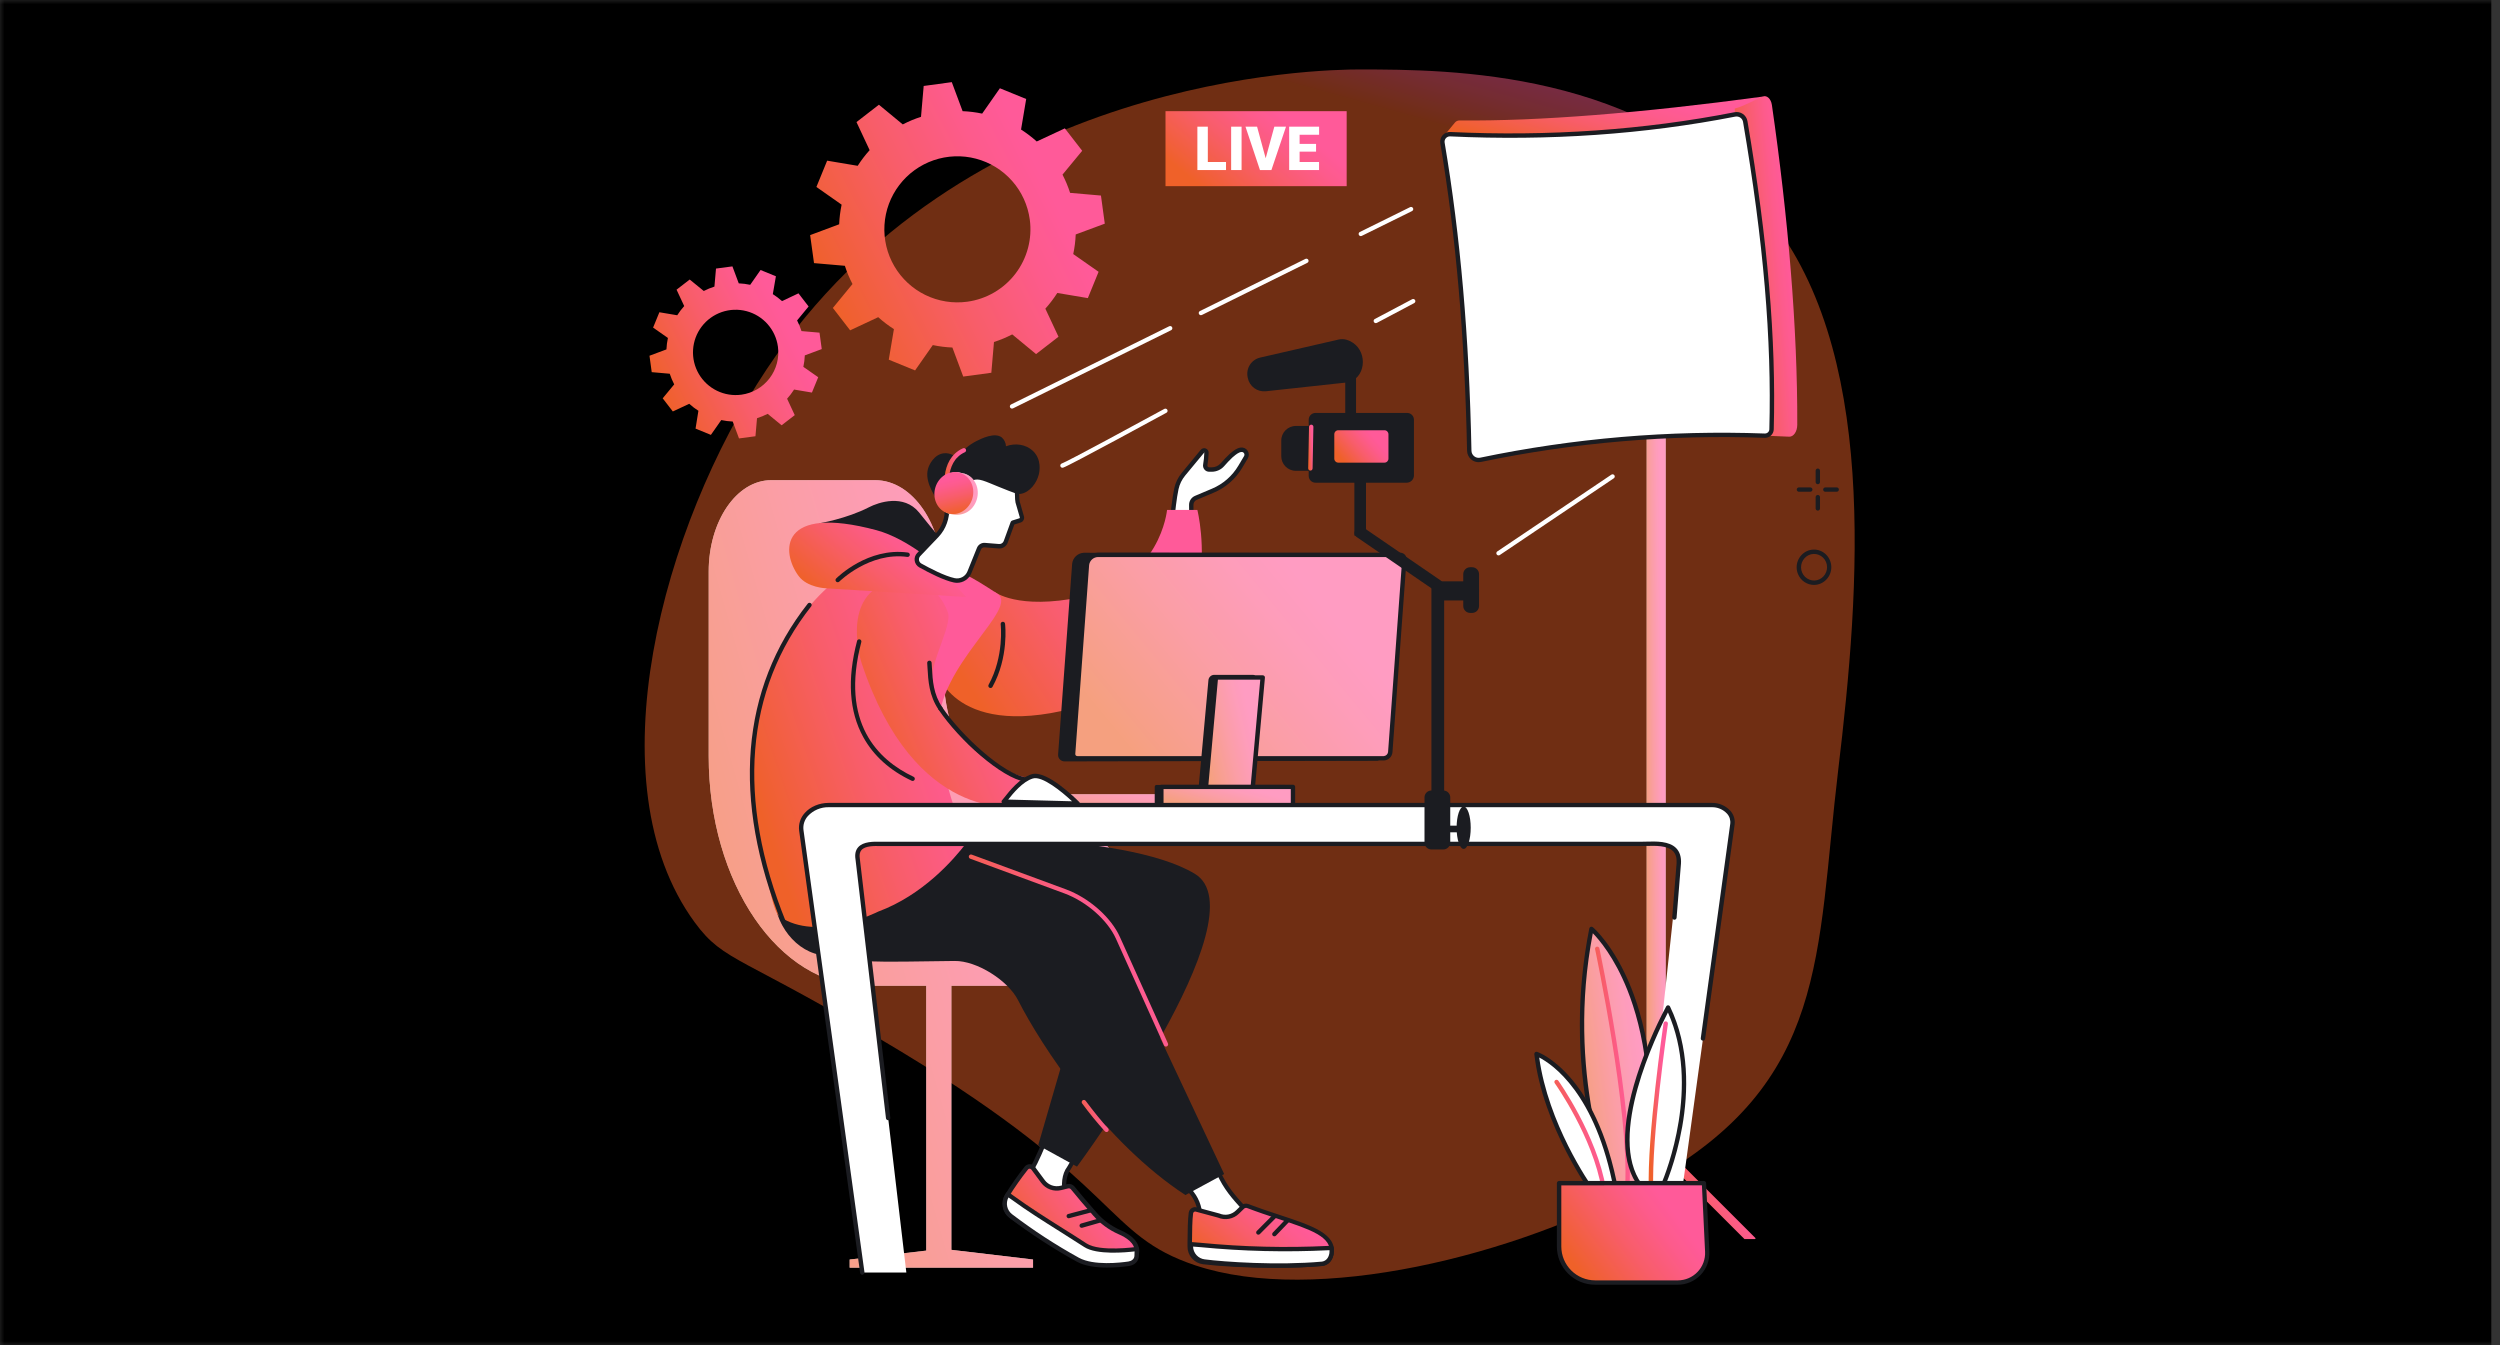 <svg width="288" height="155" viewBox="0 0 288 155" fill="none" xmlns="http://www.w3.org/2000/svg">
  <rect x="0" y="0" width="288" height="155" fill="#333333" stroke="none"/>
  <mask id="mask0_989_81669" style="mask-type:alpha" maskUnits="userSpaceOnUse" x="0" y="0" width="288" height="155">
    <rect width="288" height="155" fill="#25262D"/>
  </mask>
  <g mask="url(#mask0_989_81669)">
    <rect x="-1" width="288" height="155" fill="current"/>
    <path d="M156.665 8C152.141 8 110.865 8.621 88.311 42.552C76.306 60.606 68.251 90.146 80.019 106.238C83.493 110.991 85.316 109.941 103.892 121.192C129.39 136.632 127.147 142.244 137.703 145.77C151.445 150.37 174.606 144.76 190.023 136.176C210.698 124.666 209.21 110.043 211.76 88.714C214.266 67.793 216.498 39.864 203.158 24.252C189.323 8.052 167.09 8.017 156.665 8Z" opacity="0.47" fill="url(#paint0_linear_989_81669)"/>
    <path d="M165.961 16.117L167.61 14.116C167.674 14.041 167.753 13.98 167.842 13.939C167.931 13.897 168.029 13.876 168.127 13.876C177.323 13.965 188.947 13.034 203.061 11.129L201.024 13.317C188.785 15.303 176.943 17.015 165.961 16.117Z" fill="url(#paint0_linear_989_81669)"/>
    <path d="M203.06 11.124C201.983 11.587 200.931 12.216 199.844 12.507L200.699 50.208C202.505 50.09 204.275 50.25 206.117 50.307C206.621 50.324 207.041 49.715 207.044 48.949C207.088 37.772 205.975 24.895 204.122 12.09C204.018 11.371 203.528 10.929 203.06 11.124Z" fill="url(#paint1_linear_989_81669)"/>
    <path d="M202.171 142.74L202.257 142.656L191.436 131.837L190.746 132.526L200.962 142.74H202.171Z" fill="url(#paint2_linear_989_81669)"/>
    <path d="M182.367 142.74L190.936 132.32L190.121 131.65L181.004 142.74H182.367Z" fill="url(#paint3_linear_989_81669)"/>
    <path d="M191.883 38.726H189.695V142.74H191.883V38.726Z" fill="white"/>
    <path opacity="0.6" d="M191.883 38.727H189.695V142.741H191.883V38.727Z" fill="url(#paint4_linear_989_81669)"/>
    <path d="M203.306 50.187C192.318 49.794 181.322 50.728 170.557 52.969C170.402 53.001 170.241 52.998 170.087 52.961C169.933 52.924 169.789 52.853 169.665 52.754C169.541 52.655 169.441 52.529 169.371 52.387C169.301 52.245 169.264 52.089 169.261 51.93C169.013 39.533 168.059 27.66 166.176 16.473C166.155 16.345 166.162 16.214 166.198 16.09C166.234 15.965 166.297 15.851 166.383 15.754C166.469 15.657 166.576 15.581 166.695 15.53C166.814 15.48 166.944 15.457 167.073 15.463C177.617 15.968 188.65 15.386 199.871 13.182C200.003 13.156 200.139 13.157 200.271 13.184C200.403 13.211 200.528 13.264 200.639 13.34C200.75 13.417 200.845 13.514 200.918 13.628C200.99 13.741 201.04 13.868 201.063 14C203.237 26.809 204.383 38.432 204.092 49.459C204.088 49.559 204.065 49.657 204.024 49.747C203.982 49.837 203.923 49.919 203.85 49.986C203.777 50.054 203.691 50.106 203.598 50.141C203.505 50.175 203.406 50.191 203.306 50.187Z" fill="white"/>
    <path d="M170.335 53.243C170.035 53.243 169.745 53.141 169.51 52.955C169.357 52.832 169.232 52.677 169.145 52.501C169.057 52.325 169.01 52.132 169.005 51.935C168.743 38.873 167.735 27.281 165.922 16.509C165.894 16.344 165.904 16.175 165.95 16.014C165.996 15.853 166.077 15.705 166.188 15.579C166.299 15.454 166.437 15.355 166.591 15.29C166.746 15.225 166.913 15.196 167.08 15.204C178.398 15.737 189.413 14.971 199.817 12.928C199.983 12.895 200.153 12.896 200.318 12.93C200.482 12.964 200.639 13.03 200.778 13.126C200.917 13.221 201.035 13.343 201.126 13.485C201.217 13.627 201.278 13.785 201.307 13.951C203.653 27.769 204.614 39.053 204.336 49.464C204.332 49.597 204.302 49.727 204.247 49.848C204.192 49.969 204.114 50.078 204.017 50.169C203.92 50.259 203.806 50.33 203.682 50.377C203.558 50.423 203.426 50.445 203.293 50.44C192.325 50.041 181.349 50.973 170.606 53.217C170.517 53.235 170.426 53.243 170.335 53.243ZM167.031 15.71C166.941 15.71 166.852 15.73 166.771 15.767C166.689 15.805 166.617 15.86 166.559 15.929C166.501 15.997 166.459 16.078 166.435 16.165C166.411 16.251 166.407 16.342 166.422 16.43C168.241 27.226 169.251 38.837 169.512 51.925C169.514 52.047 169.543 52.167 169.598 52.277C169.652 52.387 169.729 52.483 169.825 52.559C169.918 52.635 170.026 52.69 170.143 52.719C170.259 52.748 170.38 52.751 170.498 52.728C181.282 50.475 192.299 49.539 203.308 49.941C203.375 49.943 203.441 49.932 203.504 49.908C203.566 49.884 203.623 49.848 203.672 49.803C203.72 49.758 203.758 49.705 203.785 49.645C203.812 49.586 203.827 49.521 203.828 49.456C204.107 39.083 203.155 27.832 200.799 14.046C200.782 13.947 200.746 13.852 200.692 13.768C200.638 13.683 200.568 13.611 200.486 13.554C200.402 13.496 200.307 13.456 200.207 13.435C200.108 13.414 200.005 13.413 199.905 13.433C189.47 15.478 178.414 16.247 167.056 15.712L167.031 15.71Z" fill="#1B1C21"/>
    <path d="M94.665 40.214L94.408 38.322L92.331 38.141C92.198 37.718 92.029 37.308 91.826 36.914L93.152 35.306L91.984 33.792L90.088 34.687C89.758 34.39 89.404 34.122 89.029 33.884L89.384 31.826L87.617 31.104L86.423 32.81C85.989 32.717 85.548 32.66 85.104 32.642L84.375 30.688L82.483 30.939L82.302 33.016C81.879 33.15 81.469 33.319 81.075 33.521L79.454 32.201L77.939 33.371L78.821 35.259C78.523 35.589 78.254 35.943 78.016 36.318L75.96 35.971L75.236 37.738L76.943 38.932C76.85 39.366 76.794 39.807 76.774 40.251L74.82 40.98L75.078 42.872L77.155 43.054C77.291 43.476 77.463 43.887 77.668 44.281L76.342 45.886L77.51 47.401L79.4 46.517C79.729 46.815 80.083 47.084 80.457 47.322L80.127 49.375L81.894 50.099L83.089 48.392C83.523 48.486 83.965 48.542 84.409 48.561L85.134 50.508L87.028 50.255L87.208 48.178C87.63 48.044 88.041 47.875 88.436 47.674L90.04 48.993L91.555 47.823L90.673 45.933C90.97 45.604 91.239 45.25 91.478 44.876L93.534 45.223L94.258 43.456L92.546 42.261C92.639 41.826 92.696 41.384 92.715 40.94L94.665 40.214ZM85.409 45.467C84.445 45.598 83.465 45.44 82.591 45.014C81.718 44.588 80.99 43.912 80.501 43.073C80.011 42.233 79.782 41.267 79.841 40.297C79.901 39.327 80.246 38.396 80.835 37.622C81.423 36.849 82.228 36.267 83.147 35.95C84.066 35.634 85.058 35.597 85.998 35.845C86.938 36.092 87.784 36.613 88.427 37.341C89.072 38.069 89.485 38.972 89.616 39.935C89.792 41.226 89.448 42.534 88.659 43.571C87.871 44.609 86.703 45.291 85.412 45.467H85.409Z" fill="url(#paint5_linear_989_81669)"/>
    <path d="M127.271 25.766L126.83 22.528L123.275 22.218C123.043 21.495 122.75 20.792 122.4 20.118L124.669 17.369L122.669 14.786L119.434 16.301C118.87 15.793 118.265 15.332 117.625 14.924L118.217 11.405L115.188 10.168L113.145 13.088C112.403 12.931 111.65 12.836 110.893 12.807L109.646 9.462L106.409 9.903L106.099 13.458C105.376 13.69 104.673 13.983 103.999 14.333L101.25 12.064L98.667 14.064L100.182 17.299C99.674 17.86 99.214 18.463 98.806 19.101L95.287 18.509L94.049 21.538L96.955 23.578C96.798 24.322 96.703 25.078 96.672 25.837L93.328 27.084L93.774 30.311L97.329 30.62C97.562 31.344 97.855 32.047 98.206 32.721L95.945 35.476L97.936 38.053L101.17 36.538C101.733 37.046 102.339 37.507 102.979 37.915L102.386 41.434L105.416 42.673L107.459 39.753C108.202 39.91 108.957 40.005 109.716 40.035L110.963 43.38L114.202 42.941L114.506 39.399C115.23 39.166 115.932 38.873 116.607 38.522L119.355 40.791L121.939 38.792L120.424 35.559C120.932 34.994 121.392 34.389 121.801 33.749L125.32 34.342L126.557 31.312L123.637 29.269C123.796 28.525 123.891 27.77 123.921 27.01L127.271 25.766ZM111.43 34.757C109.78 34.982 108.101 34.713 106.604 33.984C105.108 33.254 103.861 32.097 103.023 30.659C102.184 29.221 101.791 27.566 101.892 25.904C101.994 24.243 102.587 22.649 103.595 21.324C104.603 19.999 105.981 19.003 107.556 18.461C109.13 17.92 110.83 17.858 112.439 18.282C114.049 18.707 115.497 19.6 116.599 20.848C117.701 22.095 118.408 23.642 118.631 25.292C118.93 27.502 118.34 29.74 116.989 31.515C115.639 33.29 113.639 34.456 111.43 34.757Z" fill="url(#paint6_linear_989_81669)"/>
    <path d="M142.591 91.501H119.113V93.521H142.591V91.501Z" fill="white"/>
    <path opacity="0.6" d="M142.591 91.501H119.113V93.521H142.591V91.501Z" fill="url(#paint7_linear_989_81669)"/>
    <path fill-rule="evenodd" clip-rule="evenodd" d="M108.629 66.726V76.691C108.629 86.436 114.028 94.337 120.69 94.337C127.351 94.337 132.752 102.235 132.752 111.98C132.752 112.849 132.259 113.554 131.65 113.554H109.598V143.98L119.007 145.098V146.039H97.879V145.098L106.704 144.071V113.554H99.72C89.733 113.554 81.641 101.71 81.641 87.101V65.841C81.641 60.029 84.86 55.318 88.834 55.318H100.828C105.136 55.318 108.629 60.426 108.629 66.726Z" fill="white"/>
    <path opacity="0.6" fill-rule="evenodd" clip-rule="evenodd" d="M108.629 66.726V76.691C108.629 86.436 114.028 94.337 120.69 94.337C127.351 94.337 132.752 102.235 132.752 111.98C132.752 112.849 132.259 113.554 131.65 113.554H109.598V143.98L119.007 145.098V146.039H97.879V145.098L106.704 144.071V113.554H99.72C89.733 113.554 81.641 101.71 81.641 87.101V65.841C81.641 60.029 84.86 55.318 88.834 55.318H100.828C105.136 55.318 108.629 60.426 108.629 66.726Z" fill="url(#paint8_linear_989_81669)"/>
    <path d="M135.035 135.012L137.055 137.141C137.822 137.953 138.254 139.024 138.265 140.14L138.282 141.749L144.198 140.118C142.907 138.735 141.604 137.456 140.731 135.776L138.901 132.258L135.035 135.012Z" fill="white"/>
    <path d="M138.274 142.002C138.219 142.002 138.166 141.984 138.122 141.951C138.092 141.928 138.067 141.898 138.049 141.863C138.032 141.829 138.022 141.791 138.021 141.753L138.004 140.144C137.995 139.09 137.588 138.079 136.863 137.314L134.844 135.185C134.819 135.159 134.799 135.128 134.788 135.094C134.776 135.06 134.771 135.024 134.774 134.988C134.778 134.952 134.79 134.917 134.808 134.886C134.826 134.855 134.851 134.828 134.881 134.807L138.736 132.053C138.766 132.032 138.8 132.018 138.836 132.011C138.871 132.004 138.908 132.004 138.943 132.013C138.979 132.021 139.013 132.036 139.042 132.059C139.071 132.081 139.095 132.11 139.112 132.142L140.941 135.66C141.694 137.106 142.764 138.242 143.9 139.445L144.37 139.95C144.4 139.982 144.421 140.02 144.431 140.063C144.441 140.105 144.439 140.149 144.427 140.191C144.415 140.23 144.393 140.267 144.364 140.296C144.335 140.325 144.298 140.347 144.259 140.359L138.343 141.99C138.32 141.997 138.297 142.001 138.274 142.002ZM135.412 135.049L137.225 136.968C138.037 137.825 138.494 138.958 138.504 140.138L138.518 141.419L143.715 139.985L143.532 139.792C142.372 138.561 141.278 137.4 140.502 135.892L138.805 132.632L135.412 135.049Z" fill="#1B1C21"/>
    <path d="M137.196 139.739C137.075 140.604 137.072 142.171 137.055 143.61C137.051 144.046 137.208 144.468 137.495 144.796C137.782 145.125 138.179 145.336 138.612 145.391C141.136 145.716 147.426 146.036 152.297 145.593C152.633 145.561 153.219 145.317 153.384 144.48C153.934 141.673 149.072 140.985 143.74 138.947C143.638 138.907 143.526 138.898 143.419 138.92C143.311 138.943 143.213 138.995 143.134 139.071L142.569 139.628C142.288 139.902 141.933 140.086 141.547 140.158C141.162 140.23 140.764 140.185 140.404 140.03L137.879 139.357C137.81 139.327 137.734 139.313 137.659 139.317C137.583 139.32 137.509 139.342 137.443 139.379C137.377 139.416 137.32 139.467 137.277 139.53C137.234 139.593 137.207 139.664 137.196 139.739Z" fill="url(#paint9_linear_989_81669)"/>
    <path d="M146.835 146.059C143.543 146.059 140.342 145.868 138.578 145.64C138.084 145.578 137.631 145.336 137.303 144.961C136.976 144.587 136.797 144.105 136.801 143.607V143.141C136.814 141.838 136.828 140.494 136.939 139.704C136.955 139.59 136.997 139.482 137.061 139.387C137.126 139.292 137.212 139.213 137.313 139.157C137.409 139.102 137.516 139.07 137.627 139.063C137.737 139.056 137.848 139.073 137.95 139.115L140.488 139.798C140.803 139.934 141.15 139.972 141.486 139.91C141.822 139.847 142.132 139.686 142.377 139.447L142.952 138.888C143.066 138.778 143.208 138.703 143.362 138.672C143.517 138.64 143.677 138.653 143.824 138.709C145.068 139.184 146.263 139.578 147.419 139.96C151.146 141.189 154.089 142.16 153.625 144.528C153.448 145.427 152.809 145.797 152.314 145.842C150.627 145.996 148.717 146.059 146.835 146.059ZM137.686 139.568C137.645 139.568 137.605 139.578 137.57 139.598C137.539 139.616 137.512 139.64 137.491 139.669C137.47 139.698 137.455 139.731 137.449 139.766C137.343 140.522 137.329 141.852 137.316 143.133V143.599C137.313 143.973 137.447 144.335 137.694 144.616C137.94 144.898 138.281 145.079 138.652 145.125C140.94 145.42 147.283 145.782 152.285 145.326C152.401 145.316 152.99 145.221 153.149 144.418C153.527 142.486 150.907 141.621 147.28 140.426C146.118 140.042 144.923 139.647 143.663 139.167C143.606 139.146 143.544 139.141 143.485 139.153C143.425 139.166 143.37 139.194 143.326 139.236L142.735 139.809C142.422 140.116 142.024 140.323 141.593 140.405C141.162 140.487 140.716 140.44 140.312 140.27L137.775 139.586C137.747 139.574 137.717 139.568 137.686 139.568Z" fill="#1B1C21"/>
    <path d="M137.191 143.333C137.191 143.333 137.191 143.479 137.191 143.55C137.188 143.986 137.344 144.408 137.631 144.735C137.917 145.063 138.314 145.275 138.747 145.329C141.271 145.654 147.428 146.034 152.299 145.592C152.635 145.56 153.221 145.316 153.386 144.479C153.416 144.241 153.422 144 153.405 143.761L153.068 143.779C148.147 144.023 143.214 143.904 138.311 143.424L137.191 143.333Z" fill="white"/>
    <path d="M147.305 146.046C144.437 146.051 141.571 145.896 138.721 145.58C138.227 145.517 137.774 145.275 137.447 144.901C137.119 144.526 136.941 144.044 136.945 143.546C136.945 143.476 136.945 143.328 136.945 143.328C136.946 143.293 136.954 143.26 136.968 143.228C136.982 143.197 137.003 143.169 137.028 143.146C137.054 143.123 137.084 143.105 137.116 143.094C137.149 143.083 137.184 143.079 137.218 143.082L138.326 143.171C143.219 143.649 148.14 143.768 153.051 143.526L153.387 143.509C153.453 143.506 153.518 143.528 153.568 143.572C153.617 143.616 153.647 143.677 153.652 143.743C153.671 144.005 153.663 144.268 153.628 144.528C153.451 145.426 152.812 145.797 152.317 145.842C150.708 145.989 148.981 146.046 147.305 146.046ZM137.442 143.607C137.452 143.971 137.592 144.32 137.837 144.59C138.082 144.859 138.415 145.033 138.777 145.078C140.986 145.364 147.192 145.802 152.273 145.339C152.389 145.329 152.978 145.234 153.137 144.432C153.156 144.297 153.164 144.162 153.16 144.026H153.069C148.136 144.27 143.191 144.151 138.275 143.671L137.442 143.607Z" fill="#1B1C21"/>
    <path d="M144.963 142.235C144.913 142.235 144.865 142.221 144.824 142.193C144.782 142.166 144.75 142.127 144.731 142.081C144.711 142.035 144.706 141.984 144.715 141.936C144.725 141.887 144.748 141.842 144.783 141.806L146.655 139.925C146.702 139.877 146.766 139.85 146.833 139.85C146.9 139.85 146.965 139.876 147.012 139.924C147.06 139.971 147.087 140.035 147.087 140.102C147.087 140.169 147.06 140.234 147.013 140.281L145.142 142.161C145.118 142.185 145.091 142.204 145.06 142.217C145.029 142.229 144.996 142.236 144.963 142.235Z" fill="#1B1C21"/>
    <path d="M146.801 142.425C146.738 142.424 146.678 142.399 146.633 142.355C146.584 142.309 146.556 142.245 146.555 142.178C146.553 142.111 146.578 142.046 146.624 141.998L148.119 140.438C148.165 140.389 148.229 140.361 148.296 140.36C148.363 140.358 148.428 140.384 148.477 140.43C148.525 140.477 148.553 140.54 148.555 140.607C148.556 140.675 148.531 140.739 148.484 140.788L146.99 142.348C146.965 142.374 146.936 142.394 146.904 142.407C146.871 142.42 146.836 142.427 146.801 142.425Z" fill="#1B1C21"/>
    <path d="M118.148 135.87C119.816 133.514 121.388 128.619 121.388 128.619L125.106 131.223L123.14 134.565C122.482 135.429 122.481 136.73 122.748 137.782L123.457 139.734L118.148 135.87Z" fill="white"/>
    <path d="M123.459 139.985C123.405 139.985 123.353 139.969 123.309 139.938L118.002 136.067C117.949 136.028 117.912 135.97 117.902 135.904C117.891 135.839 117.907 135.772 117.945 135.718C119.571 133.414 121.134 128.584 121.143 128.535C121.155 128.495 121.177 128.459 121.206 128.43C121.235 128.401 121.271 128.379 121.311 128.367C121.348 128.354 121.388 128.35 121.428 128.356C121.467 128.361 121.504 128.376 121.537 128.399L125.254 131.002C125.307 131.039 125.343 131.094 125.357 131.156C125.37 131.219 125.36 131.284 125.327 131.339L123.361 134.682C123.357 134.691 123.351 134.699 123.344 134.707C122.824 135.39 122.693 136.506 122.994 137.696L123.698 139.635C123.716 139.686 123.718 139.741 123.702 139.793C123.687 139.845 123.655 139.89 123.612 139.923C123.569 139.96 123.515 139.982 123.459 139.985ZM118.499 135.811L122.94 139.037L122.513 137.859C122.513 137.859 122.513 137.844 122.513 137.836C122.176 136.501 122.331 135.223 122.939 134.417L124.773 131.295L121.528 129.02C121.151 130.117 119.884 133.729 118.499 135.811Z" fill="#1B1C21"/>
    <path d="M118.239 134.554C117.426 135.575 116.675 136.642 115.989 137.752C115.768 138.128 115.692 138.572 115.775 139C115.859 139.429 116.095 139.812 116.441 140.078C117.402 140.822 120.359 142.715 122.285 143.935C123.421 144.653 124.722 145.07 126.063 145.145L127.965 145.252C128.575 145.289 129.186 145.226 129.775 145.065C130.359 144.896 130.953 144.63 130.975 144.205C131.042 143.08 129.933 142.353 128.955 141.932C127.86 141.452 126.886 140.732 126.106 139.827C125.284 138.886 124.284 137.721 123.581 136.845C123.513 136.759 123.422 136.695 123.319 136.66C123.216 136.625 123.104 136.62 122.999 136.646L122.224 136.85C121.844 136.944 121.444 136.923 121.075 136.79C120.706 136.657 120.385 136.418 120.152 136.102L119.018 134.569C118.974 134.508 118.916 134.458 118.849 134.423C118.782 134.388 118.708 134.369 118.632 134.367C118.557 134.366 118.482 134.382 118.414 134.414C118.345 134.447 118.285 134.494 118.239 134.554Z" fill="url(#paint10_linear_989_81669)"/>
    <path d="M128.304 145.523C128.186 145.523 128.068 145.523 127.948 145.513L126.047 145.407C124.661 145.328 123.319 144.898 122.147 144.156C119.991 142.793 117.224 141.012 116.283 140.285C115.89 139.98 115.621 139.542 115.528 139.053C115.435 138.565 115.524 138.059 115.778 137.631C116.469 136.508 117.226 135.428 118.045 134.396C118.116 134.306 118.206 134.235 118.309 134.186C118.412 134.137 118.525 134.113 118.639 134.114C118.753 134.116 118.865 134.144 118.966 134.196C119.067 134.248 119.155 134.323 119.223 134.414L120.358 135.948C120.561 136.223 120.841 136.432 121.163 136.548C121.485 136.665 121.835 136.683 122.167 136.601L122.945 136.409C123.097 136.371 123.258 136.377 123.407 136.428C123.556 136.478 123.688 136.57 123.786 136.693C124.36 137.405 125.232 138.435 126.311 139.667C127.068 140.544 128.011 141.241 129.071 141.709C130.547 142.345 131.296 143.224 131.235 144.233C131.207 144.705 130.742 145.075 129.85 145.322C129.346 145.46 128.826 145.528 128.304 145.523ZM118.434 134.711C117.628 135.725 116.883 136.787 116.202 137.89C116.014 138.212 115.95 138.592 116.022 138.958C116.094 139.324 116.297 139.652 116.593 139.879C117.566 140.632 120.659 142.611 122.416 143.723C123.515 144.42 124.774 144.826 126.073 144.902L127.977 145.008C128.558 145.044 129.141 144.984 129.702 144.831C130.327 144.663 130.712 144.419 130.712 144.198C130.771 143.213 129.732 142.554 128.851 142.178C127.722 141.681 126.718 140.94 125.91 140.007C124.815 138.75 123.961 137.745 123.375 137.016C123.338 136.968 123.287 136.932 123.23 136.913C123.172 136.893 123.11 136.89 123.051 136.905L122.273 137.097C121.844 137.204 121.393 137.181 120.977 137.031C120.561 136.881 120.199 136.611 119.937 136.256L118.803 134.724C118.781 134.695 118.752 134.671 118.719 134.655C118.687 134.638 118.651 134.63 118.614 134.63C118.577 134.63 118.541 134.638 118.509 134.655C118.476 134.671 118.448 134.695 118.426 134.724L118.434 134.711Z" fill="#1B1C21"/>
    <path d="M116.101 137.577L115.989 137.76C115.768 138.136 115.692 138.58 115.775 139.009C115.859 139.437 116.095 139.82 116.441 140.086C118.892 141.95 121.475 143.632 124.17 145.12C126.031 146.138 129.33 145.687 130.034 145.581C130.522 145.509 130.928 145.176 130.944 144.679L130.97 143.887C130.97 143.887 126.663 144.511 125.042 143.457C122.17 141.586 119.419 139.983 116.642 137.969L116.101 137.577Z" fill="white"/>
    <path d="M127.544 146.026C126.341 146.026 125.02 145.873 124.045 145.343C121.339 143.85 118.744 142.163 116.283 140.293C115.89 139.989 115.621 139.551 115.528 139.062C115.435 138.573 115.524 138.067 115.778 137.639C115.813 137.577 115.891 137.452 115.891 137.452C115.909 137.422 115.932 137.396 115.961 137.376C115.989 137.355 116.022 137.341 116.056 137.334C116.09 137.327 116.126 137.327 116.16 137.335C116.194 137.343 116.226 137.357 116.254 137.378L116.795 137.77C118.66 139.117 120.479 140.268 122.404 141.482C123.31 142.05 124.256 142.641 125.185 143.252C126.708 144.244 130.897 143.649 130.939 143.643C130.976 143.638 131.013 143.641 131.048 143.651C131.083 143.662 131.116 143.68 131.143 143.705C131.17 143.73 131.192 143.76 131.207 143.794C131.221 143.828 131.228 143.865 131.227 143.902L131.202 144.695C131.182 145.282 130.729 145.741 130.076 145.839C129.238 145.962 128.392 146.024 127.544 146.026ZM116.174 137.947C116.004 138.267 115.953 138.636 116.03 138.99C116.107 139.343 116.306 139.658 116.593 139.879C119.033 141.735 121.604 143.411 124.288 144.893C125.999 145.829 129.086 145.46 129.992 145.326C130.305 145.279 130.675 145.078 130.688 144.666L130.704 144.161C129.68 144.284 126.344 144.595 124.902 143.656C123.966 143.047 123.03 142.459 122.127 141.889C120.194 140.672 118.368 139.533 116.49 138.161L116.174 137.947Z" fill="#1B1C21"/>
    <path d="M123.119 140.346C123.058 140.345 122.999 140.323 122.953 140.282C122.907 140.242 122.877 140.186 122.869 140.125C122.861 140.065 122.876 140.003 122.91 139.952C122.944 139.901 122.996 139.865 123.055 139.849L125.613 139.176C125.678 139.159 125.747 139.169 125.805 139.203C125.863 139.236 125.905 139.291 125.923 139.356C125.931 139.388 125.932 139.422 125.927 139.454C125.922 139.487 125.91 139.519 125.893 139.547C125.875 139.575 125.853 139.6 125.826 139.619C125.799 139.639 125.768 139.653 125.736 139.661L123.178 140.334C123.159 140.34 123.139 140.344 123.119 140.346Z" fill="#1B1C21"/>
    <path d="M124.61 141.445C124.55 141.444 124.491 141.422 124.445 141.382C124.4 141.342 124.37 141.287 124.362 141.227C124.353 141.167 124.367 141.106 124.4 141.055C124.433 141.004 124.483 140.967 124.541 140.95L126.615 140.359C126.647 140.348 126.682 140.343 126.716 140.345C126.75 140.348 126.784 140.357 126.815 140.373C126.845 140.389 126.872 140.411 126.894 140.437C126.916 140.464 126.932 140.495 126.941 140.528C126.951 140.561 126.953 140.596 126.949 140.63C126.944 140.664 126.933 140.697 126.915 140.727C126.898 140.756 126.874 140.782 126.846 140.802C126.818 140.822 126.786 140.836 126.753 140.844L124.679 141.436C124.657 141.442 124.633 141.444 124.61 141.445Z" fill="#1B1C21"/>
    <path d="M105.85 96.444C105.85 96.444 129.296 95.66 137.628 100.652C145.549 105.376 124.07 134.396 124.07 134.396L119.599 131.937L125.249 112.482C125.439 111.798 125.351 111.066 125.005 110.447C124.658 109.827 124.081 109.369 123.398 109.173L103.164 103.399L105.85 96.444Z" fill="#1B1C21"/>
    <path d="M93.813 109.833C97.396 110.976 101.02 110.826 109.979 110.703C112.524 110.669 116.125 112.945 117.282 115.224C119.936 120.451 127.212 131.568 136.558 137.671L141.026 135.252L128.094 107.754C127.581 106.592 126.84 105.544 125.915 104.673C124.989 103.802 123.899 103.125 122.708 102.683L100.101 94.354C100.101 94.354 94.197 92.502 90.76 98.787C90.222 99.753 89.785 100.772 89.457 101.828C88.528 104.933 90.729 108.852 93.813 109.833Z" fill="#1B1C21"/>
    <path d="M134.321 120.567C134.272 120.567 134.225 120.553 134.184 120.526C134.143 120.5 134.111 120.462 134.092 120.418L128.57 108.17C127.619 106.019 125.17 103.861 122.615 102.919L111.791 98.931C111.758 98.922 111.726 98.906 111.699 98.885C111.672 98.863 111.65 98.836 111.634 98.805C111.618 98.774 111.609 98.74 111.606 98.706C111.604 98.671 111.608 98.636 111.62 98.604C111.632 98.571 111.65 98.541 111.673 98.516C111.697 98.49 111.726 98.47 111.758 98.456C111.79 98.442 111.824 98.436 111.859 98.436C111.893 98.436 111.928 98.443 111.959 98.457L122.782 102.446C125.456 103.43 128.023 105.699 129.024 107.965L134.551 120.211C134.568 120.249 134.576 120.291 134.572 120.333C134.569 120.375 134.555 120.416 134.532 120.451C134.509 120.487 134.478 120.516 134.441 120.536C134.404 120.556 134.363 120.567 134.321 120.567Z" fill="url(#paint11_linear_989_81669)"/>
    <path d="M127.467 130.41C127.432 130.41 127.398 130.403 127.366 130.389C127.334 130.375 127.306 130.355 127.282 130.329C126.355 129.302 125.48 128.229 124.66 127.114C124.62 127.061 124.602 126.993 124.612 126.927C124.621 126.861 124.657 126.801 124.71 126.761C124.764 126.721 124.831 126.704 124.898 126.713C124.964 126.722 125.024 126.758 125.064 126.811C126.053 128.131 126.925 129.2 127.652 129.986C127.686 130.022 127.708 130.067 127.716 130.115C127.724 130.164 127.718 130.213 127.699 130.258C127.679 130.303 127.647 130.342 127.606 130.369C127.564 130.396 127.516 130.41 127.467 130.41Z" fill="url(#paint12_linear_989_81669)"/>
    <path d="M136.343 54.621L138.531 51.982C138.566 51.94 138.614 51.909 138.667 51.895C138.72 51.881 138.777 51.884 138.828 51.903C138.88 51.923 138.924 51.958 138.955 52.004C138.985 52.05 139.001 52.104 138.999 52.159C138.987 52.625 138.94 53.09 138.859 53.549C138.846 53.617 138.848 53.686 138.866 53.753C138.883 53.819 138.915 53.881 138.96 53.933C139.004 53.986 139.06 54.027 139.122 54.055C139.185 54.083 139.253 54.097 139.322 54.094H139.623C139.851 54.094 140.077 54.045 140.285 53.951C140.493 53.858 140.678 53.721 140.83 53.551C141.194 53.145 141.651 52.645 141.826 52.504C142.134 52.255 142.528 51.874 142.979 51.821H142.993C143.099 51.81 143.206 51.829 143.302 51.876C143.398 51.922 143.479 51.995 143.537 52.085C143.594 52.175 143.625 52.279 143.627 52.386C143.629 52.492 143.601 52.597 143.547 52.689L142.894 53.786C142.163 55.016 141.059 55.979 139.741 56.535L137.78 57.363C137.621 57.431 137.485 57.544 137.39 57.69C137.295 57.834 137.245 58.004 137.247 58.178L137.318 65.837L134.805 63.237C134.805 63.237 135.044 58.625 135.537 56.309C135.666 55.69 135.943 55.111 136.343 54.621Z" fill="white"/>
    <path d="M137.303 66.081C137.269 66.081 137.236 66.075 137.204 66.061C137.173 66.048 137.145 66.028 137.121 66.004L134.61 63.404C134.586 63.379 134.567 63.349 134.555 63.317C134.542 63.285 134.537 63.25 134.54 63.215C134.54 63.027 134.784 58.556 135.275 56.249C135.419 55.592 135.718 54.979 136.147 54.462L136.34 54.621L136.147 54.462L138.323 51.821C138.392 51.737 138.485 51.676 138.589 51.648C138.694 51.62 138.805 51.626 138.906 51.665C139.007 51.703 139.094 51.773 139.153 51.863C139.213 51.954 139.242 52.061 139.237 52.169C139.225 52.648 139.177 53.125 139.094 53.596C139.088 53.626 139.089 53.657 139.097 53.686C139.105 53.715 139.12 53.742 139.139 53.765C139.16 53.788 139.186 53.807 139.216 53.819C139.245 53.831 139.276 53.837 139.308 53.835H139.616C139.808 53.831 139.997 53.788 140.171 53.708C140.345 53.628 140.501 53.512 140.629 53.369C140.95 52.992 141.293 52.633 141.654 52.294C141.696 52.26 141.74 52.225 141.784 52.186C142.092 51.93 142.474 51.61 142.935 51.556C143.089 51.538 143.245 51.562 143.386 51.628C143.526 51.693 143.646 51.796 143.731 51.926C143.815 52.056 143.862 52.207 143.865 52.362C143.869 52.517 143.829 52.67 143.749 52.804L143.096 53.901C142.34 55.178 141.194 56.178 139.826 56.754L137.865 57.582C137.751 57.63 137.654 57.71 137.587 57.813C137.519 57.916 137.483 58.037 137.485 58.161L137.556 65.82C137.556 65.871 137.541 65.92 137.514 65.962C137.486 66.004 137.446 66.037 137.399 66.056C137.369 66.071 137.337 66.08 137.303 66.081ZM135.05 63.131L137.046 65.196L136.98 58.171C136.978 57.947 137.042 57.728 137.164 57.541C137.287 57.354 137.462 57.208 137.668 57.121L139.629 56.293C140.896 55.759 141.958 54.832 142.659 53.648L143.312 52.55C143.343 52.499 143.36 52.441 143.36 52.381C143.36 52.322 143.343 52.263 143.312 52.213C143.28 52.163 143.235 52.122 143.181 52.096C143.128 52.071 143.068 52.061 143.009 52.068C142.684 52.105 142.379 52.359 142.112 52.585L141.975 52.698C141.636 53.021 141.313 53.361 141.008 53.716C140.832 53.912 140.617 54.069 140.377 54.177C140.137 54.285 139.877 54.343 139.614 54.345H139.32C139.213 54.35 139.108 54.33 139.01 54.287C138.913 54.244 138.827 54.179 138.759 54.098C138.689 54.017 138.638 53.92 138.611 53.817C138.583 53.713 138.58 53.604 138.601 53.499C138.679 53.054 138.724 52.604 138.736 52.152L138.643 51.898L138.72 52.139L136.532 54.783C136.155 55.239 135.892 55.777 135.765 56.355C135.327 58.427 135.088 62.422 135.05 63.131Z" fill="#1B1C21"/>
    <path d="M94.344 60.292C94.344 60.292 97.496 59.777 100.115 58.43C101.197 57.873 104.109 56.868 105.88 59.039C107.176 60.628 108.823 62.767 110.7 64.632C111.477 65.407 111.732 66.586 111.732 66.586C111.732 66.586 109.259 66.12 104.75 64.631C100.241 63.141 94.344 60.292 94.344 60.292Z" fill="#1B1C21"/>
    <path d="M114.543 68.165C114.543 68.165 117.211 70.299 124.564 68.783C133.708 66.897 134.444 58.748 134.444 58.748H137.936C137.936 58.748 142.179 75.503 126.362 80.776C110.544 86.049 108.031 77.639 108.031 77.639L114.543 68.165Z" fill="url(#paint13_linear_989_81669)"/>
    <path d="M101.165 105.019C101.165 105.019 94.132 108.604 89.793 105.569C89.103 105.086 88.579 101.82 88.325 101.034C84.518 89.314 86.667 72.386 98.929 64.992C103.473 62.247 108.931 64.93 111.964 66.576C113.068 67.175 114.644 68.239 114.825 68.341C117.658 70.008 107.915 76.611 108.111 83.952C108.229 88.368 110.269 94.852 111.121 95.522C111.356 95.701 111.512 95.967 111.553 96.261C111.594 96.554 111.518 96.852 111.341 97.09C109.842 99.069 106.299 103.112 101.165 105.019Z" fill="url(#paint14_linear_989_81669)"/>
    <path d="M109.251 70.725C109.529 72.913 106.16 77.604 107.737 80.453C112.766 89.542 118.476 89.589 120.467 89.984L117.116 92.888C117.116 92.888 105.369 94.907 99.239 76.325C99.239 76.325 96.882 68.98 102.127 67.164C103.219 66.787 104.652 66.566 106.03 67.103C108.412 68.035 109.157 70.409 109.251 70.725Z" fill="url(#paint15_linear_989_81669)"/>
    <path d="M95.159 67.771C95.159 67.771 92.997 67.705 91.999 66.354C89.966 63.6 89.725 58.066 100.97 61.079C104.641 62.064 108.228 65.367 108.228 65.367L111.301 68.777L95.159 67.771Z" fill="url(#paint16_linear_989_81669)"/>
    <path d="M96.503 67.074C96.47 67.075 96.437 67.068 96.406 67.055C96.376 67.043 96.348 67.024 96.325 67C96.301 66.977 96.282 66.949 96.269 66.918C96.257 66.888 96.25 66.855 96.25 66.822C96.25 66.789 96.257 66.756 96.269 66.725C96.282 66.695 96.301 66.667 96.325 66.643C96.473 66.495 100 63.025 104.59 63.653C104.623 63.657 104.655 63.668 104.684 63.685C104.713 63.702 104.738 63.724 104.759 63.751C104.779 63.778 104.794 63.808 104.802 63.84C104.811 63.873 104.813 63.906 104.808 63.94C104.804 63.973 104.793 64.005 104.776 64.034C104.759 64.062 104.736 64.088 104.71 64.108C104.683 64.128 104.653 64.143 104.62 64.151C104.588 64.16 104.554 64.162 104.521 64.157C100.177 63.563 96.717 66.972 96.681 67.005C96.658 67.028 96.63 67.046 96.599 67.058C96.569 67.07 96.536 67.075 96.503 67.074Z" fill="#1B1C21"/>
    <path d="M105.132 89.966C105.095 89.966 105.058 89.957 105.025 89.941C102.5 88.751 100.629 87.056 99.445 84.908C97.818 81.956 97.579 78.233 98.733 73.842C98.741 73.809 98.755 73.778 98.775 73.75C98.794 73.722 98.819 73.699 98.848 73.681C98.877 73.664 98.91 73.652 98.943 73.647C98.977 73.642 99.011 73.644 99.044 73.653C99.077 73.661 99.107 73.677 99.134 73.697C99.161 73.718 99.183 73.744 99.2 73.774C99.217 73.803 99.227 73.836 99.231 73.87C99.234 73.903 99.231 73.938 99.222 73.97C96.774 83.282 101.144 87.547 105.24 89.485C105.292 89.509 105.335 89.55 105.36 89.602C105.386 89.654 105.393 89.712 105.38 89.769C105.367 89.825 105.336 89.875 105.291 89.911C105.246 89.947 105.19 89.966 105.132 89.966Z" fill="#1B1C21"/>
    <path d="M114.106 79.258C114.063 79.258 114.021 79.247 113.983 79.228C113.926 79.195 113.884 79.142 113.866 79.079C113.847 79.016 113.854 78.949 113.884 78.891C115.703 75.597 115.282 71.948 115.277 71.913C115.273 71.88 115.276 71.846 115.285 71.814C115.293 71.782 115.309 71.752 115.329 71.725C115.35 71.699 115.375 71.677 115.404 71.66C115.433 71.644 115.465 71.633 115.499 71.629C115.532 71.625 115.565 71.628 115.598 71.637C115.63 71.646 115.66 71.661 115.686 71.681C115.713 71.702 115.735 71.727 115.751 71.756C115.767 71.785 115.778 71.817 115.782 71.851C115.801 72.007 116.226 75.7 114.33 79.135C114.307 79.174 114.274 79.205 114.234 79.227C114.195 79.249 114.151 79.259 114.106 79.258Z" fill="#1B1C21"/>
    <path d="M118.163 90.06C118.15 90.062 118.138 90.062 118.126 90.06C115.384 89.65 110.5 85.263 108.13 81.764C108.092 81.709 108.078 81.641 108.09 81.575C108.103 81.509 108.141 81.451 108.196 81.413C108.252 81.376 108.32 81.362 108.386 81.374C108.451 81.386 108.509 81.425 108.547 81.48C110.813 84.824 115.625 89.175 118.2 89.559C118.233 89.561 118.265 89.57 118.295 89.585C118.325 89.6 118.351 89.621 118.373 89.646C118.394 89.671 118.411 89.7 118.421 89.732C118.432 89.763 118.436 89.797 118.434 89.83C118.431 89.863 118.422 89.895 118.407 89.925C118.392 89.955 118.372 89.981 118.347 90.003C118.321 90.025 118.292 90.041 118.261 90.052C118.229 90.062 118.196 90.066 118.163 90.064V90.06Z" fill="#1B1C21"/>
    <path d="M108.338 81.87C108.297 81.87 108.256 81.86 108.22 81.841C108.184 81.822 108.153 81.795 108.129 81.761C107.029 80.135 106.931 78.432 106.847 76.929C106.835 76.744 106.825 76.558 106.813 76.375C106.811 76.342 106.815 76.308 106.826 76.276C106.837 76.245 106.854 76.215 106.877 76.19C106.899 76.165 106.926 76.145 106.957 76.131C106.987 76.117 107.02 76.109 107.054 76.107C107.12 76.103 107.186 76.125 107.236 76.169C107.287 76.213 107.318 76.275 107.323 76.341C107.335 76.526 107.347 76.713 107.357 76.9C107.443 78.415 107.525 79.967 108.553 81.477C108.572 81.504 108.585 81.535 108.592 81.567C108.599 81.6 108.599 81.634 108.593 81.666C108.587 81.699 108.574 81.73 108.556 81.758C108.537 81.786 108.514 81.81 108.486 81.828C108.442 81.857 108.39 81.872 108.338 81.87Z" fill="#1B1C21"/>
    <path d="M124.961 94.004C121.921 90.654 117.348 89.985 114.223 94.004H124.961Z" fill="url(#paint17_linear_989_81669)"/>
    <path d="M115.617 92.349C115.785 92.251 117.275 89.922 118.918 89.437C120.56 88.953 124.135 92.576 124.135 92.576L115.617 92.349Z" fill="white"/>
    <path d="M124.139 92.829L115.621 92.602C115.568 92.6 115.518 92.583 115.476 92.551C115.434 92.52 115.403 92.476 115.387 92.426C115.371 92.376 115.371 92.322 115.387 92.272C115.403 92.222 115.434 92.179 115.476 92.147C115.51 92.114 115.602 91.996 115.692 91.881C116.225 91.2 117.477 89.602 118.857 89.188C120.593 88.675 123.947 92.009 124.324 92.386C124.359 92.421 124.383 92.466 124.393 92.515C124.403 92.564 124.398 92.615 124.379 92.661C124.36 92.707 124.327 92.747 124.286 92.774C124.244 92.802 124.196 92.817 124.146 92.817L124.139 92.829ZM116.146 92.11L123.498 92.307C122.299 91.184 120.062 89.363 118.994 89.68C117.819 90.026 116.683 91.428 116.146 92.11Z" fill="#1B1C21"/>
    <path d="M109.935 66.856C110.289 66.93 110.659 66.878 110.978 66.707C111.297 66.537 111.546 66.259 111.681 65.923L112.776 63.2C112.83 63.069 112.925 62.959 113.046 62.886C113.167 62.813 113.309 62.781 113.45 62.794L115.08 62.925C115.249 62.939 115.418 62.897 115.561 62.806C115.704 62.715 115.813 62.579 115.871 62.421L116.674 60.216C116.677 60.215 116.68 60.215 116.683 60.216L117.524 59.953C117.605 59.928 117.672 59.872 117.711 59.798C117.751 59.724 117.76 59.637 117.736 59.556L117.243 57.833C117.146 57.496 117.267 55.734 116.923 55.683C116.923 55.683 111.57 52.553 109.417 54.611C109.14 54.887 108.939 55.228 108.83 55.603C108.722 55.978 108.712 56.375 108.799 56.755L109.006 57.733C109.168 58.428 109.157 59.152 108.974 59.842C108.791 60.531 108.441 61.166 107.956 61.688L105.847 63.9C105.763 63.988 105.7 64.095 105.663 64.211C105.626 64.328 105.616 64.451 105.634 64.572C105.652 64.693 105.697 64.808 105.767 64.908C105.836 65.009 105.927 65.092 106.034 65.152C107.054 65.721 108.782 66.611 109.935 66.856Z" fill="white"/>
    <path d="M110.254 67.141C110.129 67.141 110.004 67.128 109.882 67.103C108.735 66.86 107.083 66.022 105.898 65.362C105.758 65.284 105.637 65.174 105.546 65.042C105.455 64.909 105.395 64.758 105.371 64.599C105.347 64.44 105.36 64.278 105.408 64.125C105.457 63.971 105.54 63.831 105.65 63.715L107.759 61.503C107.95 61.297 108.12 61.071 108.264 60.83C108.805 59.912 108.975 58.822 108.739 57.784L108.532 56.804C108.436 56.382 108.45 55.942 108.57 55.526C108.691 55.11 108.915 54.732 109.222 54.426C111.42 52.324 116.494 55.155 116.998 55.444C117.361 55.552 117.398 56.163 117.425 57.127C117.425 57.34 117.439 57.552 117.466 57.763L117.959 59.485C118 59.629 117.983 59.784 117.912 59.916C117.842 60.048 117.723 60.148 117.58 60.194L116.855 60.421L116.092 62.513C116.015 62.724 115.87 62.904 115.681 63.026C115.492 63.147 115.268 63.204 115.044 63.186L113.413 63.055C113.328 63.048 113.242 63.069 113.17 63.114C113.097 63.158 113.04 63.225 113.007 63.304L111.906 66.027C111.772 66.356 111.544 66.637 111.249 66.836C110.955 67.034 110.608 67.141 110.254 67.141ZM111.46 54.148C110.725 54.148 110.058 54.316 109.577 54.783C109.333 55.029 109.155 55.334 109.059 55.668C108.964 56.002 108.954 56.354 109.032 56.693L109.24 57.671C109.503 58.836 109.311 60.057 108.703 61.086C108.537 61.359 108.344 61.615 108.128 61.85L106.016 64.063C105.958 64.124 105.915 64.197 105.89 64.277C105.864 64.356 105.858 64.441 105.87 64.524C105.882 64.606 105.913 64.685 105.961 64.754C106.008 64.823 106.071 64.88 106.144 64.921C107.088 65.448 108.836 66.367 109.986 66.605C110.283 66.668 110.592 66.624 110.86 66.481C111.127 66.338 111.336 66.105 111.449 65.824L112.549 63.099C112.623 62.921 112.751 62.77 112.915 62.67C113.079 62.569 113.271 62.523 113.463 62.538L115.094 62.67C115.207 62.679 115.321 62.651 115.417 62.59C115.513 62.529 115.587 62.439 115.628 62.333L116.43 60.128C116.445 60.091 116.468 60.057 116.497 60.03C116.526 60.002 116.561 59.981 116.599 59.968L117.44 59.704C117.458 59.698 117.472 59.685 117.48 59.669C117.489 59.653 117.491 59.634 117.486 59.617L116.986 57.891C116.941 57.64 116.922 57.386 116.927 57.131C116.917 56.785 116.897 56.084 116.808 55.904L116.782 55.892C116.747 55.868 113.768 54.148 111.464 54.148H111.46Z" fill="#1B1C21"/>
    <path d="M111.98 57.587C111.857 56.618 111.362 56.215 111.546 55.774C111.651 55.578 111.826 55.428 112.035 55.352C112.737 55.025 113.493 55.458 115.055 56.082C116.995 56.858 117.214 56.963 117.623 56.887C118.663 56.693 119.444 55.609 119.676 54.638C119.742 54.366 120.05 52.91 118.959 51.915C118.173 51.196 116.97 51.003 115.888 51.41C115.88 51.219 115.835 51.031 115.753 50.858C115.672 50.684 115.557 50.529 115.415 50.4C114.595 49.756 113.035 50.535 112.49 50.808C111.598 51.259 110.833 51.924 110.263 52.745C110.103 52.608 109.499 52.127 108.72 52.218C107.562 52.353 107.037 53.635 106.988 53.758C106.429 55.179 107.388 56.703 108.112 57.855C108.414 58.378 108.794 58.852 109.24 59.26L109.516 59.171C109.588 59.148 109.654 59.11 109.711 59.06C109.768 59.01 109.814 58.95 109.847 58.881C109.879 58.813 109.898 58.739 109.901 58.664C109.905 58.588 109.892 58.513 109.866 58.442L109.857 58.422C109.736 58.106 109.685 57.768 109.709 57.431C109.731 57.161 109.805 56.889 110.002 56.779C110.319 56.611 110.753 56.846 110.815 56.88C110.978 56.981 111.118 57.117 111.224 57.277C111.331 57.437 111.401 57.618 111.431 57.808C111.475 58.003 112.02 57.914 111.98 57.587Z" fill="#1B1C21"/>
    <path d="M109.156 57.261C109.098 57.26 109.041 57.24 108.996 57.203C108.951 57.166 108.92 57.115 108.908 57.059C108.873 56.89 108.082 52.935 110.928 51.646C110.958 51.631 110.991 51.622 111.025 51.62C111.059 51.618 111.093 51.623 111.125 51.634C111.157 51.646 111.186 51.663 111.211 51.686C111.236 51.709 111.256 51.737 111.27 51.768C111.284 51.798 111.291 51.832 111.292 51.866C111.293 51.9 111.287 51.933 111.275 51.965C111.262 51.996 111.244 52.025 111.22 52.049C111.196 52.073 111.168 52.092 111.137 52.105C108.649 53.23 109.388 56.919 109.396 56.956C109.403 56.988 109.404 57.022 109.398 57.054C109.392 57.087 109.379 57.118 109.361 57.146C109.343 57.174 109.319 57.198 109.292 57.217C109.265 57.236 109.234 57.249 109.201 57.255L109.156 57.261Z" fill="url(#paint18_linear_989_81669)"/>
    <path d="M112.515 57.577C112.925 56.296 112.309 54.953 111.141 54.574C111.013 54.534 110.529 54.429 110.399 54.406C109.347 54.28 108.649 55.061 108.283 56.202C107.89 57.432 108.147 58.698 109.228 59.134C109.271 59.152 109.598 59.241 109.647 59.25C110.958 59.509 112.101 58.858 112.515 57.577Z" fill="white"/>
    <path opacity="0.6" d="M112.515 57.577C112.925 56.296 112.309 54.953 111.141 54.574C111.013 54.534 110.529 54.429 110.399 54.406C109.347 54.28 108.649 55.061 108.283 56.202C107.89 57.432 108.147 58.698 109.228 59.134C109.271 59.152 109.598 59.241 109.647 59.25C110.958 59.509 112.101 58.858 112.515 57.577Z" fill="url(#paint19_linear_989_81669)"/>
    <path d="M112.021 57.407C112.389 56.113 111.729 54.792 110.548 54.456C109.367 54.121 108.111 54.898 107.744 56.191C107.376 57.485 108.036 58.806 109.217 59.142C110.398 59.477 111.654 58.7 112.021 57.407Z" fill="url(#paint20_linear_989_81669)"/>
    <path d="M90.307 106.554C90.257 106.554 90.208 106.539 90.166 106.511C90.125 106.483 90.092 106.443 90.073 106.396C84.289 92.11 85.32 79.366 93.054 69.537C93.075 69.511 93.1 69.489 93.129 69.473C93.158 69.457 93.19 69.446 93.223 69.442C93.256 69.438 93.29 69.441 93.321 69.45C93.353 69.459 93.383 69.474 93.409 69.495C93.435 69.515 93.457 69.541 93.473 69.57C93.49 69.599 93.5 69.631 93.504 69.664C93.508 69.697 93.505 69.73 93.496 69.762C93.487 69.794 93.472 69.824 93.451 69.85C85.835 79.526 84.829 92.097 90.541 106.204C90.566 106.266 90.566 106.336 90.539 106.397C90.513 106.459 90.464 106.507 90.402 106.532C90.372 106.546 90.34 106.553 90.307 106.554Z" fill="#1B1C21"/>
    <path d="M158.648 87.385L122.652 87.463C122.582 87.466 122.513 87.454 122.448 87.427C122.383 87.401 122.325 87.361 122.277 87.31C122.229 87.259 122.193 87.198 122.17 87.132C122.148 87.066 122.14 86.996 122.147 86.926L123.764 64.969C123.793 64.695 123.918 64.439 124.118 64.249C124.317 64.059 124.578 63.946 124.853 63.93L160.366 63.961L158.648 87.385Z" fill="#1B1C21"/>
    <path d="M122.656 87.715C122.55 87.718 122.444 87.697 122.346 87.656C122.248 87.615 122.159 87.554 122.086 87.476C122.016 87.4 121.962 87.31 121.929 87.212C121.896 87.114 121.884 87.01 121.894 86.908L123.511 64.95C123.545 64.612 123.7 64.296 123.947 64.063C124.194 63.829 124.518 63.692 124.858 63.678L160.371 63.708C160.405 63.708 160.439 63.716 160.471 63.73C160.502 63.743 160.531 63.764 160.554 63.789C160.578 63.814 160.596 63.844 160.608 63.877C160.619 63.91 160.624 63.944 160.621 63.979L158.905 87.404C158.9 87.468 158.871 87.527 158.824 87.57C158.777 87.614 158.716 87.638 158.652 87.638L122.656 87.715ZM124.851 64.183C124.639 64.198 124.439 64.287 124.286 64.434C124.132 64.58 124.034 64.776 124.009 64.987L122.392 86.945C122.388 86.978 122.39 87.013 122.4 87.045C122.41 87.078 122.427 87.108 122.449 87.133C122.476 87.159 122.508 87.179 122.542 87.192C122.577 87.206 122.614 87.212 122.651 87.21L158.413 87.133L160.083 64.213L124.851 64.183Z" fill="#1B1C21"/>
    <path d="M159.397 87.357H124.129C124.059 87.36 123.989 87.348 123.924 87.321C123.86 87.295 123.801 87.255 123.754 87.204C123.706 87.153 123.669 87.092 123.647 87.026C123.625 86.96 123.617 86.89 123.624 86.82L125.219 65.06C125.258 64.752 125.405 64.468 125.634 64.259C125.863 64.05 126.16 63.93 126.47 63.92H161.276C161.346 63.917 161.415 63.93 161.48 63.956C161.544 63.983 161.603 64.023 161.651 64.074C161.698 64.124 161.735 64.185 161.757 64.251C161.78 64.317 161.788 64.388 161.781 64.457L160.151 86.662C160.129 86.849 160.04 87.021 159.902 87.148C159.764 87.276 159.585 87.35 159.397 87.357Z" fill="white"/>
    <path opacity="0.6" d="M159.397 87.357H124.129C124.059 87.36 123.989 87.348 123.924 87.321C123.86 87.295 123.801 87.255 123.754 87.204C123.706 87.153 123.669 87.092 123.647 87.026C123.625 86.96 123.617 86.89 123.624 86.82L125.219 65.06C125.258 64.752 125.405 64.468 125.634 64.259C125.863 64.05 126.16 63.93 126.47 63.92H161.276C161.346 63.917 161.415 63.93 161.48 63.956C161.544 63.983 161.603 64.023 161.651 64.074C161.698 64.124 161.735 64.185 161.757 64.251C161.78 64.317 161.788 64.388 161.781 64.457L160.151 86.662C160.129 86.849 160.04 87.021 159.902 87.148C159.764 87.276 159.585 87.35 159.397 87.357Z" fill="url(#paint21_linear_989_81669)"/>
    <path d="M159.4 87.609H124.133C124.026 87.612 123.921 87.592 123.822 87.551C123.724 87.51 123.636 87.449 123.562 87.372C123.492 87.296 123.439 87.205 123.406 87.107C123.373 87.009 123.361 86.905 123.37 86.802L124.966 65.041C125.01 64.67 125.186 64.328 125.461 64.076C125.737 63.824 126.094 63.679 126.467 63.668H161.273C161.38 63.666 161.485 63.685 161.583 63.726C161.682 63.767 161.77 63.828 161.844 63.905C161.914 63.981 161.967 64.072 162 64.17C162.033 64.268 162.045 64.372 162.036 64.475L160.41 86.68C160.383 86.931 160.266 87.164 160.08 87.335C159.894 87.506 159.652 87.603 159.4 87.609ZM126.467 64.173C126.221 64.181 125.985 64.277 125.803 64.443C125.62 64.609 125.502 64.834 125.469 65.078L123.874 86.839C123.87 86.873 123.873 86.907 123.883 86.94C123.893 86.973 123.91 87.003 123.932 87.029C123.959 87.055 123.99 87.075 124.025 87.088C124.059 87.101 124.096 87.106 124.133 87.105H159.4C159.524 87.097 159.642 87.047 159.734 86.963C159.826 86.879 159.886 86.766 159.905 86.643L161.532 64.439C161.536 64.404 161.533 64.37 161.523 64.337C161.513 64.305 161.496 64.274 161.473 64.248C161.447 64.223 161.416 64.203 161.381 64.189C161.347 64.177 161.31 64.171 161.273 64.173H126.467Z" fill="#1B1C21"/>
    <path d="M137.898 92.72H143.294L144.641 78.052C144.646 78.012 144.643 77.972 144.631 77.934C144.62 77.896 144.6 77.861 144.573 77.832C144.547 77.802 144.514 77.779 144.477 77.763C144.441 77.748 144.401 77.74 144.361 77.742H139.873C139.704 77.744 139.542 77.809 139.419 77.925C139.296 78.041 139.221 78.199 139.21 78.368L137.898 92.72Z" fill="#1B1C21"/>
    <path d="M138.746 92.719H144.144L145.47 78.046H140.074L138.746 92.719Z" fill="white"/>
    <path opacity="0.6" d="M138.746 92.719H144.144L145.47 78.046H140.074L138.746 92.719Z" fill="url(#paint22_linear_989_81669)"/>
    <path d="M144.14 92.972H138.744C138.709 92.972 138.674 92.965 138.642 92.951C138.61 92.937 138.581 92.916 138.558 92.89C138.534 92.865 138.516 92.834 138.505 92.801C138.494 92.768 138.49 92.733 138.493 92.698L139.821 78.023C139.827 77.96 139.856 77.902 139.902 77.86C139.949 77.818 140.009 77.794 140.072 77.794H145.468C145.503 77.794 145.538 77.801 145.57 77.814C145.603 77.829 145.631 77.849 145.655 77.875C145.679 77.901 145.697 77.931 145.708 77.965C145.72 77.998 145.724 78.033 145.72 78.068L144.392 92.743C144.387 92.806 144.357 92.864 144.311 92.906C144.264 92.949 144.203 92.972 144.14 92.972ZM139.02 92.467H143.901L145.184 78.299H140.303L139.02 92.467Z" fill="#1B1C21"/>
    <path d="M147.976 90.425H133.234C133.118 90.425 133.023 90.519 133.023 90.636V92.785C133.023 92.901 133.118 92.995 133.234 92.995H147.976C148.092 92.995 148.186 92.901 148.186 92.785V90.636C148.186 90.519 148.092 90.425 147.976 90.425Z" fill="#1B1C21"/>
    <path d="M148.952 90.651H133.789V92.77H148.952V90.651Z" fill="white"/>
    <path opacity="0.6" d="M148.952 90.651H133.789V92.77H148.952V90.651Z" fill="url(#paint23_linear_989_81669)"/>
    <path d="M148.95 93.022H133.788C133.721 93.022 133.657 92.995 133.61 92.948C133.562 92.901 133.536 92.837 133.535 92.77V90.651C133.535 90.584 133.562 90.52 133.609 90.472C133.656 90.425 133.721 90.398 133.788 90.398H148.95C149.017 90.398 149.082 90.425 149.129 90.472C149.176 90.52 149.203 90.584 149.203 90.651V92.77C149.203 92.803 149.196 92.836 149.184 92.867C149.171 92.897 149.152 92.925 149.129 92.948C149.106 92.972 149.078 92.99 149.047 93.003C149.016 93.016 148.984 93.022 148.95 93.022ZM134.04 92.517H148.698V90.902H134.04V92.517Z" fill="#1B1C21"/>
    <path d="M197.203 92.738H95.467C93.572 92.738 92.101 94.099 92.313 95.656L99.338 146.598H104.411L98.808 98.98C98.472 96.961 100.742 97.227 101.765 97.227H189.097C190.627 97.227 193.566 96.792 193.397 99.485L188.348 146.611L192.438 146.898L199.583 94.941C199.744 93.763 198.633 92.738 197.203 92.738Z" fill="white"/>
    <path d="M102.314 129.048C102.252 129.048 102.193 129.025 102.147 128.984C102.1 128.943 102.071 128.886 102.064 128.825L98.556 99.009C98.458 98.427 98.556 97.949 98.859 97.603C99.448 96.93 100.648 96.951 101.442 96.967C101.56 96.967 101.668 96.967 101.764 96.967H189.095C189.264 96.967 189.459 96.967 189.663 96.956C190.772 96.924 192.293 96.878 193.103 97.715C193.512 98.137 193.695 98.736 193.648 99.494L193.143 105.721C193.138 105.788 193.106 105.85 193.055 105.894C193.004 105.937 192.938 105.959 192.871 105.953C192.804 105.948 192.742 105.916 192.698 105.865C192.654 105.814 192.633 105.748 192.638 105.681L193.143 99.453C193.182 98.839 193.051 98.381 192.741 98.061C192.086 97.388 190.693 97.425 189.676 97.454C189.469 97.454 189.272 97.467 189.095 97.467H101.764C101.665 97.467 101.552 97.467 101.427 97.467C100.727 97.452 99.668 97.428 99.239 97.928C99.041 98.159 98.98 98.487 99.054 98.938L102.565 128.771C102.569 128.804 102.567 128.837 102.558 128.869C102.549 128.901 102.534 128.931 102.513 128.957C102.493 128.983 102.467 129.005 102.438 129.021C102.409 129.037 102.378 129.048 102.345 129.052L102.314 129.048Z" fill="#1B1C21"/>
    <path d="M99.335 146.85C99.275 146.85 99.216 146.828 99.17 146.788C99.124 146.748 99.094 146.693 99.085 146.633L92.06 95.69C92.013 95.327 92.046 94.959 92.156 94.61C92.266 94.261 92.45 93.941 92.696 93.67C93.339 92.931 94.379 92.492 95.464 92.492H197.2C197.6 92.483 197.997 92.559 198.366 92.716C198.734 92.873 199.065 93.106 199.336 93.401C199.527 93.613 199.67 93.864 199.755 94.136C199.841 94.409 199.866 94.696 199.829 94.98L196.434 119.665C196.425 119.732 196.39 119.793 196.336 119.834C196.282 119.875 196.215 119.893 196.148 119.884C196.081 119.875 196.02 119.84 195.979 119.786C195.938 119.733 195.92 119.665 195.929 119.598L199.324 94.904C199.35 94.692 199.33 94.477 199.266 94.273C199.201 94.07 199.093 93.883 198.948 93.726C198.724 93.487 198.452 93.298 198.15 93.171C197.848 93.044 197.522 92.983 197.195 92.99H95.464C95.018 92.981 94.574 93.067 94.163 93.24C93.751 93.415 93.381 93.673 93.076 94C92.879 94.216 92.73 94.472 92.641 94.75C92.552 95.029 92.525 95.324 92.561 95.614L99.586 146.557C99.595 146.624 99.578 146.691 99.537 146.744C99.497 146.798 99.437 146.833 99.371 146.842L99.335 146.85Z" fill="#1B1C21"/>
    <path d="M155.133 44.063L145.829 45.073C145.354 45.125 144.877 44.997 144.491 44.714C144.106 44.432 143.84 44.015 143.747 43.547L143.723 43.424C143.628 42.937 143.725 42.431 143.996 42.014C144.266 41.598 144.688 41.303 145.172 41.192L154.182 39.12C154.486 39.047 154.803 39.052 155.104 39.135C157.383 39.809 157.567 42.801 155.878 43.823C155.65 43.956 155.396 44.039 155.133 44.063Z" fill="#1B1C21"/>
    <path d="M156.216 40.453H154.973V48.495H156.216V40.453Z" fill="#1B1C21"/>
    <path d="M164.898 66.78H165.077C165.419 66.78 165.748 66.916 165.99 67.158C166.232 67.4 166.368 67.728 166.368 68.071V92.692H164.898V66.773V66.78Z" fill="#1B1C21"/>
    <path d="M157.363 49.165H156.023V61.705H157.363V49.165Z" fill="#1B1C21"/>
    <path d="M156.137 61.102L156.59 60.441L165.96 66.867C166.218 67.044 166.395 67.316 166.452 67.623C166.51 67.93 166.443 68.248 166.266 68.505L166.171 68.644L156.272 61.856C156.214 61.816 156.163 61.764 156.125 61.705C156.086 61.645 156.059 61.578 156.047 61.508C156.034 61.437 156.036 61.365 156.051 61.296C156.066 61.226 156.096 61.16 156.137 61.102Z" fill="#1B1C21"/>
    <path d="M166.269 91.063H164.901C164.459 91.063 164.102 91.421 164.102 91.862V97.06C164.102 97.501 164.459 97.859 164.901 97.859H166.269C166.711 97.859 167.069 97.501 167.069 97.06V91.862C167.069 91.421 166.711 91.063 166.269 91.063Z" fill="#1B1C21"/>
    <path d="M168.614 97.796C169.063 97.796 169.427 96.703 169.427 95.355C169.427 94.007 169.063 92.915 168.614 92.915C168.165 92.915 167.801 94.007 167.801 95.355C167.801 96.703 168.165 97.796 168.614 97.796Z" fill="#1B1C21"/>
    <path d="M168.278 95.116H165.406V95.882H168.278V95.116Z" fill="#1B1C21"/>
    <path d="M169.416 66.97H165.991C165.457 66.97 165.023 67.403 165.023 67.938V68.203C165.023 68.738 165.457 69.171 165.991 69.171H169.416C169.951 69.171 170.384 68.738 170.384 68.203V67.938C170.384 67.403 169.951 66.97 169.416 66.97Z" fill="#1B1C21"/>
    <path d="M169.586 65.344H169.366C168.924 65.344 168.566 65.702 168.566 66.144V69.809C168.566 70.251 168.924 70.609 169.366 70.609H169.586C170.028 70.609 170.386 70.251 170.386 69.809V66.144C170.386 65.702 170.028 65.344 169.586 65.344Z" fill="#1B1C21"/>
    <path d="M151.546 47.569H162.102C162.31 47.569 162.51 47.652 162.657 47.799C162.804 47.946 162.887 48.146 162.887 48.354V54.766C162.887 54.989 162.798 55.203 162.64 55.361C162.482 55.519 162.268 55.608 162.045 55.608H151.546C151.443 55.608 151.341 55.587 151.246 55.548C151.151 55.509 151.064 55.451 150.991 55.378C150.919 55.305 150.861 55.219 150.821 55.123C150.782 55.028 150.762 54.926 150.762 54.823V48.354C150.762 48.146 150.844 47.946 150.991 47.799C151.139 47.652 151.338 47.569 151.546 47.569Z" fill="#1B1C21"/>
    <path d="M153.194 49.069H149.285C148.355 49.069 147.602 49.822 147.602 50.752V52.556C147.602 53.486 148.355 54.239 149.285 54.239H153.194C154.124 54.239 154.877 53.486 154.877 52.556V50.752C154.877 49.822 154.124 49.069 153.194 49.069Z" fill="#1B1C21"/>
    <path d="M150.951 54.211C150.884 54.209 150.82 54.181 150.774 54.133C150.728 54.084 150.702 54.02 150.703 53.953L150.799 49.166C150.802 49.1 150.83 49.037 150.878 48.991C150.926 48.945 150.99 48.919 151.057 48.919C151.09 48.919 151.123 48.926 151.153 48.94C151.184 48.953 151.211 48.972 151.234 48.996C151.257 49.02 151.275 49.048 151.287 49.079C151.299 49.11 151.305 49.143 151.304 49.176L151.208 53.963C151.207 53.996 151.2 54.029 151.187 54.059C151.174 54.09 151.154 54.117 151.131 54.14C151.107 54.163 151.078 54.181 151.048 54.193C151.017 54.205 150.984 54.211 150.951 54.211Z" fill="url(#paint24_linear_989_81669)"/>
    <path d="M159.487 49.563H154.174C153.918 49.563 153.711 49.771 153.711 50.026V52.834C153.711 53.089 153.918 53.297 154.174 53.297H159.487C159.743 53.297 159.95 53.089 159.95 52.834V50.026C159.95 49.771 159.743 49.563 159.487 49.563Z" fill="url(#paint25_linear_989_81669)"/>
    <path d="M208.976 67.384C208.585 67.383 208.202 67.267 207.876 67.05C207.55 66.834 207.295 66.526 207.142 66.165C206.929 65.673 206.916 65.117 207.108 64.615C207.3 64.114 207.68 63.708 208.167 63.483C208.404 63.376 208.66 63.317 208.92 63.31C209.18 63.303 209.439 63.348 209.682 63.442C209.931 63.54 210.158 63.686 210.35 63.872C210.542 64.059 210.695 64.282 210.799 64.528C211.012 65.02 211.025 65.576 210.833 66.077C210.641 66.578 210.261 66.985 209.774 67.209C209.524 67.323 209.252 67.382 208.976 67.384ZM208.376 63.942C208.01 64.112 207.725 64.419 207.581 64.796C207.438 65.173 207.448 65.592 207.608 65.962C207.687 66.147 207.802 66.314 207.946 66.454C208.091 66.593 208.262 66.703 208.45 66.775C208.631 66.846 208.824 66.88 209.018 66.875C209.212 66.87 209.404 66.826 209.581 66.746C209.947 66.576 210.232 66.27 210.376 65.893C210.52 65.515 210.51 65.097 210.35 64.727C210.271 64.542 210.156 64.374 210.011 64.235C209.867 64.095 209.696 63.986 209.508 63.914C209.327 63.843 209.134 63.809 208.939 63.814C208.745 63.819 208.553 63.862 208.376 63.942Z" fill="#1B1C21"/>
    <path d="M209.413 55.782C209.346 55.782 209.281 55.756 209.234 55.709C209.187 55.661 209.16 55.597 209.16 55.53V54.226C209.16 54.159 209.187 54.094 209.234 54.047C209.281 54 209.346 53.973 209.413 53.973C209.48 53.973 209.544 54 209.591 54.047C209.638 54.094 209.665 54.159 209.665 54.226V55.53C209.665 55.597 209.638 55.661 209.591 55.709C209.544 55.756 209.48 55.782 209.413 55.782Z" fill="#1B1C21"/>
    <path d="M209.413 58.824C209.346 58.824 209.281 58.797 209.234 58.75C209.187 58.703 209.16 58.639 209.16 58.572V57.267C209.16 57.2 209.187 57.136 209.234 57.089C209.281 57.041 209.346 57.015 209.413 57.015C209.48 57.015 209.544 57.041 209.591 57.089C209.638 57.136 209.665 57.2 209.665 57.267V58.572C209.665 58.639 209.638 58.703 209.591 58.75C209.544 58.797 209.48 58.824 209.413 58.824Z" fill="#1B1C21"/>
    <path d="M208.543 56.651H207.237C207.17 56.651 207.106 56.624 207.058 56.577C207.011 56.53 206.984 56.465 206.984 56.398C206.984 56.331 207.011 56.267 207.058 56.22C207.106 56.173 207.17 56.146 207.237 56.146H208.543C208.61 56.146 208.674 56.173 208.721 56.22C208.769 56.267 208.795 56.331 208.795 56.398C208.795 56.465 208.769 56.53 208.721 56.577C208.674 56.624 208.61 56.651 208.543 56.651Z" fill="#1B1C21"/>
    <path d="M211.586 56.651H210.28C210.213 56.651 210.149 56.624 210.101 56.577C210.054 56.53 210.027 56.465 210.027 56.398C210.027 56.331 210.054 56.267 210.101 56.22C210.149 56.173 210.213 56.146 210.28 56.146H211.586C211.653 56.146 211.717 56.173 211.764 56.22C211.812 56.267 211.838 56.331 211.838 56.398C211.838 56.465 211.812 56.53 211.764 56.577C211.717 56.624 211.653 56.651 211.586 56.651Z" fill="#1B1C21"/>
    <path d="M156.767 27.201C156.711 27.201 156.656 27.181 156.611 27.146C156.567 27.111 156.535 27.061 156.522 27.006C156.509 26.951 156.515 26.893 156.539 26.841C156.563 26.79 156.604 26.748 156.655 26.723L162.426 23.872C162.456 23.854 162.489 23.843 162.523 23.838C162.558 23.834 162.593 23.837 162.626 23.847C162.659 23.857 162.69 23.873 162.717 23.896C162.743 23.918 162.765 23.946 162.781 23.977C162.796 24.008 162.805 24.042 162.807 24.076C162.808 24.111 162.803 24.146 162.791 24.178C162.778 24.211 162.759 24.24 162.735 24.265C162.711 24.29 162.682 24.31 162.65 24.323L156.872 27.175C156.839 27.191 156.804 27.2 156.767 27.201Z" fill="white"/>
    <path d="M138.349 36.311C138.292 36.312 138.236 36.293 138.191 36.257C138.145 36.222 138.114 36.172 138.1 36.116C138.087 36.06 138.094 36.002 138.118 35.95C138.143 35.898 138.185 35.856 138.236 35.831L150.383 29.825C150.443 29.795 150.512 29.79 150.576 29.812C150.639 29.833 150.692 29.879 150.721 29.939C150.751 29.999 150.756 30.068 150.734 30.132C150.713 30.195 150.667 30.248 150.607 30.277L138.46 36.284C138.426 36.302 138.388 36.311 138.349 36.311Z" fill="white"/>
    <path d="M116.587 47.069C116.54 47.069 116.494 47.056 116.454 47.032C116.414 47.007 116.382 46.972 116.361 46.93C116.332 46.87 116.328 46.801 116.349 46.738C116.371 46.675 116.416 46.623 116.476 46.593L134.692 37.585C134.722 37.571 134.754 37.562 134.787 37.56C134.82 37.557 134.853 37.562 134.885 37.572C134.916 37.583 134.945 37.6 134.97 37.622C134.995 37.643 135.015 37.67 135.03 37.7C135.045 37.729 135.054 37.762 135.056 37.795C135.058 37.828 135.054 37.861 135.043 37.892C135.032 37.924 135.016 37.953 134.994 37.978C134.972 38.003 134.945 38.023 134.916 38.038L116.7 47.044C116.664 47.061 116.626 47.069 116.587 47.069Z" fill="white"/>
    <path d="M172.633 63.984C172.579 63.985 172.526 63.968 172.482 63.935C172.438 63.903 172.406 63.858 172.39 63.806C172.374 63.754 172.375 63.698 172.394 63.647C172.412 63.595 172.446 63.551 172.492 63.522L185.62 54.687C185.647 54.667 185.678 54.653 185.712 54.645C185.745 54.638 185.779 54.637 185.812 54.643C185.846 54.649 185.877 54.662 185.906 54.68C185.934 54.699 185.958 54.723 185.977 54.751C185.996 54.779 186.009 54.811 186.016 54.844C186.022 54.877 186.022 54.912 186.014 54.945C186.007 54.978 185.994 55.009 185.974 55.037C185.955 55.065 185.93 55.088 185.901 55.106L172.773 63.941C172.732 63.969 172.683 63.985 172.633 63.984Z" fill="white"/>
    <path d="M122.395 53.886C122.335 53.885 122.278 53.864 122.232 53.825C122.187 53.786 122.157 53.732 122.148 53.674C122.138 53.615 122.15 53.554 122.181 53.503C122.211 53.452 122.259 53.414 122.316 53.394C122.918 53.193 131.056 48.783 134.139 47.101C134.198 47.072 134.265 47.066 134.328 47.086C134.391 47.105 134.443 47.148 134.475 47.205C134.506 47.263 134.514 47.33 134.497 47.394C134.479 47.457 134.438 47.511 134.382 47.544C133.927 47.791 123.245 53.617 122.476 53.872C122.45 53.882 122.422 53.886 122.395 53.886Z" fill="white"/>
    <path d="M158.496 37.225C158.439 37.225 158.384 37.206 158.339 37.172C158.295 37.137 158.263 37.088 158.25 37.033C158.236 36.978 158.241 36.92 158.265 36.869C158.288 36.817 158.328 36.775 158.378 36.749L162.67 34.477C162.699 34.459 162.732 34.448 162.766 34.444C162.799 34.44 162.834 34.442 162.867 34.452C162.899 34.461 162.93 34.477 162.956 34.498C162.983 34.52 163.005 34.546 163.021 34.576C163.037 34.607 163.046 34.64 163.049 34.674C163.052 34.708 163.048 34.742 163.037 34.774C163.026 34.806 163.009 34.836 162.986 34.862C162.964 34.887 162.936 34.908 162.905 34.923L158.614 37.195C158.577 37.215 158.537 37.225 158.496 37.225Z" fill="white"/>
    <path d="M155.136 12.807H134.266V21.446H155.136V12.807Z" fill="url(#paint26_linear_989_81669)"/>
    <path d="M139.141 18.663H141.238V19.59H137.938V14.593H139.141V18.663Z" fill="white"/>
    <path d="M143.03 19.59H141.828V14.593H143.03V19.59Z" fill="white"/>
    <path d="M145.806 18.23L146.803 14.593H148.149L146.466 19.59H145.148L143.48 14.593H144.815L145.806 18.23Z" fill="white"/>
    <path d="M151.61 17.469H149.715V18.663H151.954V19.59H148.512V14.593H151.96V15.524H149.715V16.577H151.61V17.469Z" fill="white"/>
    <path d="M185.963 138.028C185.963 138.028 179.802 124.519 183.336 107.007C183.336 107.007 192.888 115.012 189.444 138.028H185.963Z" fill="white"/>
    <path opacity="0.6" d="M185.963 138.028C185.963 138.028 179.802 124.519 183.336 107.007C183.336 107.007 192.888 115.012 189.444 138.028H185.963Z" fill="url(#paint27_linear_989_81669)"/>
    <path d="M189.442 138.28H185.961C185.913 138.28 185.866 138.266 185.825 138.24C185.785 138.214 185.752 138.176 185.733 138.132C185.717 138.098 184.167 134.665 183.075 129.133C181.633 121.811 181.637 114.277 183.087 106.957C183.096 106.914 183.115 106.874 183.144 106.841C183.173 106.808 183.21 106.783 183.251 106.769C183.292 106.755 183.336 106.751 183.379 106.759C183.422 106.767 183.462 106.786 183.496 106.813C183.595 106.898 185.955 108.912 187.914 113.791C189.711 118.272 191.479 126.12 189.691 138.065C189.682 138.125 189.652 138.179 189.607 138.219C189.561 138.258 189.503 138.28 189.442 138.28ZM186.128 137.775H189.225C190.938 126.088 189.215 118.41 187.461 114.019C185.968 110.284 184.204 108.236 183.492 107.509C180.394 123.553 185.485 136.272 186.128 137.775Z" fill="#1B1C21"/>
    <path d="M187.472 136.872H187.458C187.425 136.87 187.393 136.862 187.363 136.847C187.333 136.833 187.306 136.813 187.284 136.788C187.261 136.763 187.244 136.735 187.233 136.703C187.222 136.672 187.218 136.639 187.219 136.606C187.691 127.978 183.798 109.554 183.759 109.368C183.75 109.335 183.748 109.301 183.752 109.266C183.757 109.232 183.769 109.2 183.787 109.17C183.805 109.141 183.829 109.116 183.857 109.096C183.885 109.076 183.917 109.062 183.95 109.055C183.984 109.048 184.019 109.047 184.052 109.054C184.086 109.061 184.118 109.075 184.146 109.094C184.175 109.114 184.199 109.139 184.217 109.168C184.235 109.197 184.247 109.23 184.252 109.264C184.292 109.449 188.199 127.946 187.723 136.633C187.72 136.697 187.692 136.758 187.645 136.802C187.598 136.847 187.536 136.872 187.472 136.872Z" fill="url(#paint28_linear_989_81669)"/>
    <path d="M192.162 116.065C192.162 116.065 184.221 130.412 188.998 136.619H191.553C191.553 136.619 196.659 125.405 192.162 116.065Z" fill="white"/>
    <path d="M191.552 136.871H188.998C188.959 136.871 188.921 136.862 188.886 136.845C188.851 136.828 188.821 136.803 188.797 136.772C186.764 134.13 186.68 129.811 188.548 123.937C189.446 121.179 190.581 118.504 191.941 115.942C191.963 115.901 191.996 115.868 192.036 115.845C192.076 115.822 192.122 115.811 192.168 115.813C192.215 115.814 192.26 115.828 192.299 115.853C192.338 115.879 192.369 115.914 192.389 115.956C196.884 125.294 191.834 136.611 191.783 136.723C191.763 136.768 191.73 136.805 191.69 136.831C191.649 136.858 191.601 136.872 191.552 136.871ZM189.124 136.367H191.388C191.948 135.04 195.905 125.09 192.147 116.634C190.881 119.078 185.113 130.92 189.124 136.367Z" fill="#1B1C21"/>
    <path d="M190.198 137.252C190.132 137.252 190.07 137.226 190.023 137.181C189.976 137.136 189.948 137.075 189.945 137.01C189.715 131.08 191.618 118.01 191.638 117.878C191.648 117.811 191.684 117.751 191.738 117.711C191.793 117.67 191.861 117.653 191.928 117.663C191.995 117.673 192.055 117.709 192.095 117.763C192.136 117.817 192.153 117.885 192.143 117.952C192.125 118.084 190.228 131.107 190.46 136.99C190.462 137.056 190.438 137.122 190.393 137.171C190.348 137.22 190.285 137.249 190.218 137.252H190.198Z" fill="url(#paint29_linear_989_81669)"/>
    <path d="M177 121.414C177 121.414 183.764 123.722 186.213 137.383H183.552C183.552 137.383 178 129.88 177 121.414Z" fill="white"/>
    <path d="M186.216 137.636H183.555C183.515 137.636 183.477 137.627 183.442 137.609C183.407 137.592 183.376 137.566 183.353 137.535C183.295 137.459 177.748 129.879 176.752 121.443C176.747 121.401 176.753 121.358 176.769 121.318C176.785 121.279 176.811 121.244 176.844 121.217C176.877 121.19 176.916 121.172 176.958 121.165C177 121.157 177.043 121.161 177.083 121.175C177.156 121.199 178.862 121.8 180.88 124.109C182.732 126.218 185.189 130.225 186.465 137.34C186.471 137.376 186.469 137.414 186.46 137.449C186.45 137.485 186.433 137.518 186.409 137.547C186.385 137.575 186.356 137.597 186.322 137.613C186.289 137.628 186.252 137.636 186.216 137.636ZM183.691 137.131H185.919C183.829 125.898 178.76 122.566 177.317 121.828C178.356 129.424 183.038 136.224 183.684 137.131H183.691Z" fill="#1B1C21"/>
    <path d="M184.76 137.252C184.7 137.252 184.642 137.23 184.596 137.191C184.551 137.153 184.52 137.099 184.511 137.04C183.501 130.981 179.16 124.859 179.116 124.797C179.095 124.77 179.08 124.739 179.071 124.706C179.062 124.673 179.06 124.639 179.065 124.605C179.07 124.571 179.082 124.539 179.099 124.51C179.117 124.481 179.141 124.455 179.168 124.436C179.196 124.416 179.228 124.402 179.261 124.395C179.294 124.387 179.329 124.387 179.362 124.393C179.396 124.4 179.428 124.413 179.456 124.432C179.484 124.451 179.508 124.475 179.527 124.504C179.571 124.565 183.985 130.775 185.009 136.959C185.014 136.992 185.013 137.025 185.006 137.057C184.999 137.09 184.985 137.12 184.966 137.147C184.946 137.174 184.922 137.197 184.894 137.215C184.866 137.233 184.834 137.245 184.802 137.25L184.76 137.252Z" fill="url(#paint30_linear_989_81669)"/>
    <path d="M179.612 136.299H196.3L196.675 144.193C196.697 144.652 196.625 145.11 196.465 145.54C196.304 145.97 196.058 146.363 195.741 146.696C195.424 147.028 195.043 147.292 194.621 147.473C194.199 147.654 193.745 147.747 193.286 147.748H183.754C183.209 147.748 182.669 147.64 182.166 147.431C181.662 147.223 181.205 146.917 180.819 146.531C180.434 146.146 180.129 145.688 179.92 145.184C179.712 144.68 179.605 144.141 179.605 143.595L179.612 136.299Z" fill="url(#paint31_linear_989_81669)"/>
    <path d="M193.284 148H183.753C183.175 148 182.602 147.886 182.068 147.665C181.534 147.443 181.048 147.119 180.639 146.71C180.231 146.301 179.907 145.815 179.686 145.281C179.465 144.746 179.351 144.174 179.352 143.595V136.299C179.352 136.232 179.378 136.168 179.426 136.121C179.473 136.073 179.537 136.047 179.604 136.047H196.292C196.357 136.047 196.419 136.072 196.466 136.117C196.513 136.161 196.541 136.223 196.544 136.288L196.918 144.181C196.941 144.674 196.865 145.166 196.692 145.628C196.52 146.091 196.255 146.513 195.915 146.87C195.575 147.227 195.165 147.511 194.712 147.705C194.259 147.9 193.771 148 193.277 148H193.284ZM179.863 136.555V143.599C179.863 144.633 180.274 145.624 181.004 146.355C181.735 147.086 182.726 147.498 183.76 147.499H193.291C193.716 147.498 194.136 147.411 194.526 147.243C194.917 147.075 195.269 146.83 195.562 146.522C195.855 146.214 196.082 145.85 196.231 145.452C196.379 145.053 196.445 144.629 196.425 144.205L196.061 136.552L179.863 136.555Z" fill="#1B1C21"/>
  </g>
  <defs>
    <linearGradient id="paint0_linear_989_81669" x1="162.609" y1="15.243" x2="165.709" y2="4.112" gradientUnits="userSpaceOnUse">
      <stop offset="0.15" stop-color="#EF6129"/>
      <stop offset="0.2" stop-color="#F06032"/>
      <stop offset="0.55" stop-color="#F85D6A"/>
      <stop offset="0.81" stop-color="#FD5B8C"/>
      <stop offset="0.96" stop-color="#FF5A99"/>
    </linearGradient>
    <linearGradient id="paint1_linear_989_81669" x1="199.193" y1="41.914" x2="207.48" y2="41.144" gradientUnits="userSpaceOnUse">
      <stop offset="0.15" stop-color="#EF6129"/>
      <stop offset="0.2" stop-color="#F06032"/>
      <stop offset="0.55" stop-color="#F85D6A"/>
      <stop offset="0.81" stop-color="#FD5B8C"/>
      <stop offset="0.96" stop-color="#FF5A99"/>
    </linearGradient>
    <linearGradient id="paint2_linear_989_81669" x1="189.706" y1="140.407" x2="200.096" y2="134.853" gradientUnits="userSpaceOnUse">
      <stop offset="0.15" stop-color="#EF6129"/>
      <stop offset="0.2" stop-color="#F06032"/>
      <stop offset="0.55" stop-color="#F85D6A"/>
      <stop offset="0.81" stop-color="#FD5B8C"/>
      <stop offset="0.96" stop-color="#FF5A99"/>
    </linearGradient>
    <linearGradient id="paint3_linear_989_81669" x1="180.107" y1="140.367" x2="189.667" y2="136.031" gradientUnits="userSpaceOnUse">
      <stop offset="0.15" stop-color="#EF6129"/>
      <stop offset="0.2" stop-color="#F06032"/>
      <stop offset="0.55" stop-color="#F85D6A"/>
      <stop offset="0.81" stop-color="#FD5B8C"/>
      <stop offset="0.96" stop-color="#FF5A99"/>
    </linearGradient>
    <linearGradient id="paint4_linear_989_81669" x1="189.498" y1="120.485" x2="192.037" y2="120.458" gradientUnits="userSpaceOnUse">
      <stop offset="0.15" stop-color="#EF6129"/>
      <stop offset="0.2" stop-color="#F06032"/>
      <stop offset="0.55" stop-color="#F85D6A"/>
      <stop offset="0.81" stop-color="#FD5B8C"/>
      <stop offset="0.96" stop-color="#FF5A99"/>
    </linearGradient>
    <linearGradient id="paint5_linear_989_81669" x1="73.027" y1="46.267" x2="91.349" y2="36.977" gradientUnits="userSpaceOnUse">
      <stop offset="0.15" stop-color="#EF6129"/>
      <stop offset="0.2" stop-color="#F06032"/>
      <stop offset="0.55" stop-color="#F85D6A"/>
      <stop offset="0.81" stop-color="#FD5B8C"/>
      <stop offset="0.96" stop-color="#FF5A99"/>
    </linearGradient>
    <linearGradient id="paint6_linear_989_81669" x1="90.261" y1="36.123" x2="121.606" y2="20.237" gradientUnits="userSpaceOnUse">
      <stop offset="0.15" stop-color="#EF6129"/>
      <stop offset="0.2" stop-color="#F06032"/>
      <stop offset="0.55" stop-color="#F85D6A"/>
      <stop offset="0.81" stop-color="#FD5B8C"/>
      <stop offset="0.96" stop-color="#FF5A99"/>
    </linearGradient>
    <linearGradient id="paint7_linear_989_81669" x1="116.992" y1="93.088" x2="117.756" y2="88.59" gradientUnits="userSpaceOnUse">
      <stop offset="0.15" stop-color="#EF6129"/>
      <stop offset="0.2" stop-color="#F06032"/>
      <stop offset="0.55" stop-color="#F85D6A"/>
      <stop offset="0.81" stop-color="#FD5B8C"/>
      <stop offset="0.96" stop-color="#FF5A99"/>
    </linearGradient>
    <linearGradient id="paint8_linear_989_81669" x1="77.023" y1="126.628" x2="131.879" y2="110.976" gradientUnits="userSpaceOnUse">
      <stop offset="0.15" stop-color="#EF6129"/>
      <stop offset="0.2" stop-color="#F06032"/>
      <stop offset="0.55" stop-color="#F85D6A"/>
      <stop offset="0.81" stop-color="#FD5B8C"/>
      <stop offset="0.96" stop-color="#FF5A99"/>
    </linearGradient>
    <linearGradient id="paint9_linear_989_81669" x1="135.576" y1="144.333" x2="143.353" y2="134.99" gradientUnits="userSpaceOnUse">
      <stop offset="0.15" stop-color="#EF6129"/>
      <stop offset="0.2" stop-color="#F06032"/>
      <stop offset="0.55" stop-color="#F85D6A"/>
      <stop offset="0.81" stop-color="#FD5B8C"/>
      <stop offset="0.96" stop-color="#FF5A99"/>
    </linearGradient>
    <linearGradient id="paint10_linear_989_81669" x1="114.366" y1="142.931" x2="126.142" y2="134.591" gradientUnits="userSpaceOnUse">
      <stop offset="0.15" stop-color="#EF6129"/>
      <stop offset="0.2" stop-color="#F06032"/>
      <stop offset="0.55" stop-color="#F85D6A"/>
      <stop offset="0.81" stop-color="#FD5B8C"/>
      <stop offset="0.96" stop-color="#FF5A99"/>
    </linearGradient>
    <linearGradient id="paint11_linear_989_81669" x1="109.53" y1="115.832" x2="130.418" y2="104.854" gradientUnits="userSpaceOnUse">
      <stop offset="0.15" stop-color="#EF6129"/>
      <stop offset="0.2" stop-color="#F06032"/>
      <stop offset="0.55" stop-color="#F85D6A"/>
      <stop offset="0.81" stop-color="#FD5B8C"/>
      <stop offset="0.96" stop-color="#FF5A99"/>
    </linearGradient>
    <linearGradient id="paint12_linear_989_81669" x1="124.328" y1="129.618" x2="127.384" y2="128.317" gradientUnits="userSpaceOnUse">
      <stop offset="0.15" stop-color="#EF6129"/>
      <stop offset="0.2" stop-color="#F06032"/>
      <stop offset="0.55" stop-color="#F85D6A"/>
      <stop offset="0.81" stop-color="#FD5B8C"/>
      <stop offset="0.96" stop-color="#FF5A99"/>
    </linearGradient>
    <linearGradient id="paint13_linear_989_81669" x1="105.283" y1="77.429" x2="130.144" y2="61.312" gradientUnits="userSpaceOnUse">
      <stop offset="0.15" stop-color="#EF6129"/>
      <stop offset="0.2" stop-color="#F06032"/>
      <stop offset="0.55" stop-color="#F85D6A"/>
      <stop offset="0.81" stop-color="#FD5B8C"/>
      <stop offset="0.96" stop-color="#FF5A99"/>
    </linearGradient>
    <linearGradient id="paint14_linear_989_81669" x1="84.022" y1="97.593" x2="113.934" y2="87.468" gradientUnits="userSpaceOnUse">
      <stop offset="0.15" stop-color="#EF6129"/>
      <stop offset="0.2" stop-color="#F06032"/>
      <stop offset="0.55" stop-color="#F85D6A"/>
      <stop offset="0.81" stop-color="#FD5B8C"/>
      <stop offset="0.96" stop-color="#FF5A99"/>
    </linearGradient>
    <linearGradient id="paint15_linear_989_81669" x1="96.745" y1="87.353" x2="118.194" y2="78.322" gradientUnits="userSpaceOnUse">
      <stop offset="0.15" stop-color="#EF6129"/>
      <stop offset="0.2" stop-color="#F06032"/>
      <stop offset="0.55" stop-color="#F85D6A"/>
      <stop offset="0.81" stop-color="#FD5B8C"/>
      <stop offset="0.96" stop-color="#FF5A99"/>
    </linearGradient>
    <linearGradient id="paint16_linear_989_81669" x1="89.072" y1="66.943" x2="98.726" y2="55.315" gradientUnits="userSpaceOnUse">
      <stop offset="0.15" stop-color="#EF6129"/>
      <stop offset="0.2" stop-color="#F06032"/>
      <stop offset="0.55" stop-color="#F85D6A"/>
      <stop offset="0.81" stop-color="#FD5B8C"/>
      <stop offset="0.96" stop-color="#FF5A99"/>
    </linearGradient>
    <linearGradient id="paint17_linear_989_81669" x1="113.253" y1="93.411" x2="115.818" y2="88.372" gradientUnits="userSpaceOnUse">
      <stop offset="0.15" stop-color="#EF6129"/>
      <stop offset="0.2" stop-color="#F06032"/>
      <stop offset="0.55" stop-color="#F85D6A"/>
      <stop offset="0.81" stop-color="#FD5B8C"/>
      <stop offset="0.96" stop-color="#FF5A99"/>
    </linearGradient>
    <linearGradient id="paint18_linear_989_81669" x1="108.554" y1="56.053" x2="111.328" y2="55.428" gradientUnits="userSpaceOnUse">
      <stop offset="0.15" stop-color="#EF6129"/>
      <stop offset="0.2" stop-color="#F06032"/>
      <stop offset="0.55" stop-color="#F85D6A"/>
      <stop offset="0.81" stop-color="#FD5B8C"/>
      <stop offset="0.96" stop-color="#FF5A99"/>
    </linearGradient>
    <linearGradient id="paint19_linear_989_81669" x1="107.7" y1="58.255" x2="112.018" y2="56.237" gradientUnits="userSpaceOnUse">
      <stop offset="0.15" stop-color="#EF6129"/>
      <stop offset="0.2" stop-color="#F06032"/>
      <stop offset="0.55" stop-color="#F85D6A"/>
      <stop offset="0.81" stop-color="#FD5B8C"/>
      <stop offset="0.96" stop-color="#FF5A99"/>
    </linearGradient>
    <linearGradient id="paint20_linear_989_81669" x1="110.32" y1="59.913" x2="109.195" y2="55.099" gradientUnits="userSpaceOnUse">
      <stop offset="0.15" stop-color="#EF6129"/>
      <stop offset="0.2" stop-color="#F06032"/>
      <stop offset="0.55" stop-color="#F85D6A"/>
      <stop offset="0.81" stop-color="#FD5B8C"/>
      <stop offset="0.96" stop-color="#FF5A99"/>
    </linearGradient>
    <linearGradient id="paint21_linear_989_81669" x1="120.173" y1="82.343" x2="146.539" y2="60.602" gradientUnits="userSpaceOnUse">
      <stop offset="0.15" stop-color="#EF6129"/>
      <stop offset="0.2" stop-color="#F06032"/>
      <stop offset="0.55" stop-color="#F85D6A"/>
      <stop offset="0.81" stop-color="#FD5B8C"/>
      <stop offset="0.96" stop-color="#FF5A99"/>
    </linearGradient>
    <linearGradient id="paint22_linear_989_81669" x1="138.139" y1="89.58" x2="145.544" y2="87.861" gradientUnits="userSpaceOnUse">
      <stop offset="0.15" stop-color="#EF6129"/>
      <stop offset="0.2" stop-color="#F06032"/>
      <stop offset="0.55" stop-color="#F85D6A"/>
      <stop offset="0.81" stop-color="#FD5B8C"/>
      <stop offset="0.96" stop-color="#FF5A99"/>
    </linearGradient>
    <linearGradient id="paint23_linear_989_81669" x1="132.419" y1="92.317" x2="133.664" y2="87.804" gradientUnits="userSpaceOnUse">
      <stop offset="0.15" stop-color="#EF6129"/>
      <stop offset="0.2" stop-color="#F06032"/>
      <stop offset="0.55" stop-color="#F85D6A"/>
      <stop offset="0.81" stop-color="#FD5B8C"/>
      <stop offset="0.96" stop-color="#FF5A99"/>
    </linearGradient>
    <linearGradient id="paint24_linear_989_81669" x1="150.649" y1="53.078" x2="151.344" y2="53.038" gradientUnits="userSpaceOnUse">
      <stop offset="0.15" stop-color="#EF6129"/>
      <stop offset="0.2" stop-color="#F06032"/>
      <stop offset="0.55" stop-color="#F85D6A"/>
      <stop offset="0.81" stop-color="#FD5B8C"/>
      <stop offset="0.96" stop-color="#FF5A99"/>
    </linearGradient>
    <linearGradient id="paint25_linear_989_81669" x1="153.147" y1="52.498" x2="157.366" y2="48.927" gradientUnits="userSpaceOnUse">
      <stop offset="0.15" stop-color="#EF6129"/>
      <stop offset="0.2" stop-color="#F06032"/>
      <stop offset="0.55" stop-color="#F85D6A"/>
      <stop offset="0.81" stop-color="#FD5B8C"/>
      <stop offset="0.96" stop-color="#FF5A99"/>
    </linearGradient>
    <linearGradient id="paint26_linear_989_81669" x1="132.38" y1="19.597" x2="142.082" y2="7.728" gradientUnits="userSpaceOnUse">
      <stop offset="0.15" stop-color="#EF6129"/>
      <stop offset="0.2" stop-color="#F06032"/>
      <stop offset="0.55" stop-color="#F85D6A"/>
      <stop offset="0.81" stop-color="#FD5B8C"/>
      <stop offset="0.96" stop-color="#FF5A99"/>
    </linearGradient>
    <linearGradient id="paint27_linear_989_81669" x1="181.524" y1="131.39" x2="190.599" y2="130.212" gradientUnits="userSpaceOnUse">
      <stop offset="0.15" stop-color="#EF6129"/>
      <stop offset="0.2" stop-color="#F06032"/>
      <stop offset="0.55" stop-color="#F85D6A"/>
      <stop offset="0.81" stop-color="#FD5B8C"/>
      <stop offset="0.96" stop-color="#FF5A99"/>
    </linearGradient>
    <linearGradient id="paint28_linear_989_81669" x1="183.387" y1="130.918" x2="188.02" y2="130.58" gradientUnits="userSpaceOnUse">
      <stop offset="0.15" stop-color="#EF6129"/>
      <stop offset="0.2" stop-color="#F06032"/>
      <stop offset="0.55" stop-color="#F85D6A"/>
      <stop offset="0.81" stop-color="#FD5B8C"/>
      <stop offset="0.96" stop-color="#FF5A99"/>
    </linearGradient>
    <linearGradient id="paint29_linear_989_81669" x1="189.725" y1="133.06" x2="192.294" y2="132.913" gradientUnits="userSpaceOnUse">
      <stop offset="0.15" stop-color="#EF6129"/>
      <stop offset="0.2" stop-color="#F06032"/>
      <stop offset="0.55" stop-color="#F85D6A"/>
      <stop offset="0.81" stop-color="#FD5B8C"/>
      <stop offset="0.96" stop-color="#FF5A99"/>
    </linearGradient>
    <linearGradient id="paint30_linear_989_81669" x1="178.525" y1="134.499" x2="185.071" y2="132.966" gradientUnits="userSpaceOnUse">
      <stop offset="0.15" stop-color="#EF6129"/>
      <stop offset="0.2" stop-color="#F06032"/>
      <stop offset="0.55" stop-color="#F85D6A"/>
      <stop offset="0.81" stop-color="#FD5B8C"/>
      <stop offset="0.96" stop-color="#FF5A99"/>
    </linearGradient>
    <linearGradient id="paint31_linear_989_81669" x1="178.063" y1="145.298" x2="190.681" y2="135.768" gradientUnits="userSpaceOnUse">
      <stop offset="0.15" stop-color="#EF6129"/>
      <stop offset="0.2" stop-color="#F06032"/>
      <stop offset="0.55" stop-color="#F85D6A"/>
      <stop offset="0.81" stop-color="#FD5B8C"/>
      <stop offset="0.96" stop-color="#FF5A99"/>
    </linearGradient>
  </defs>
</svg>
